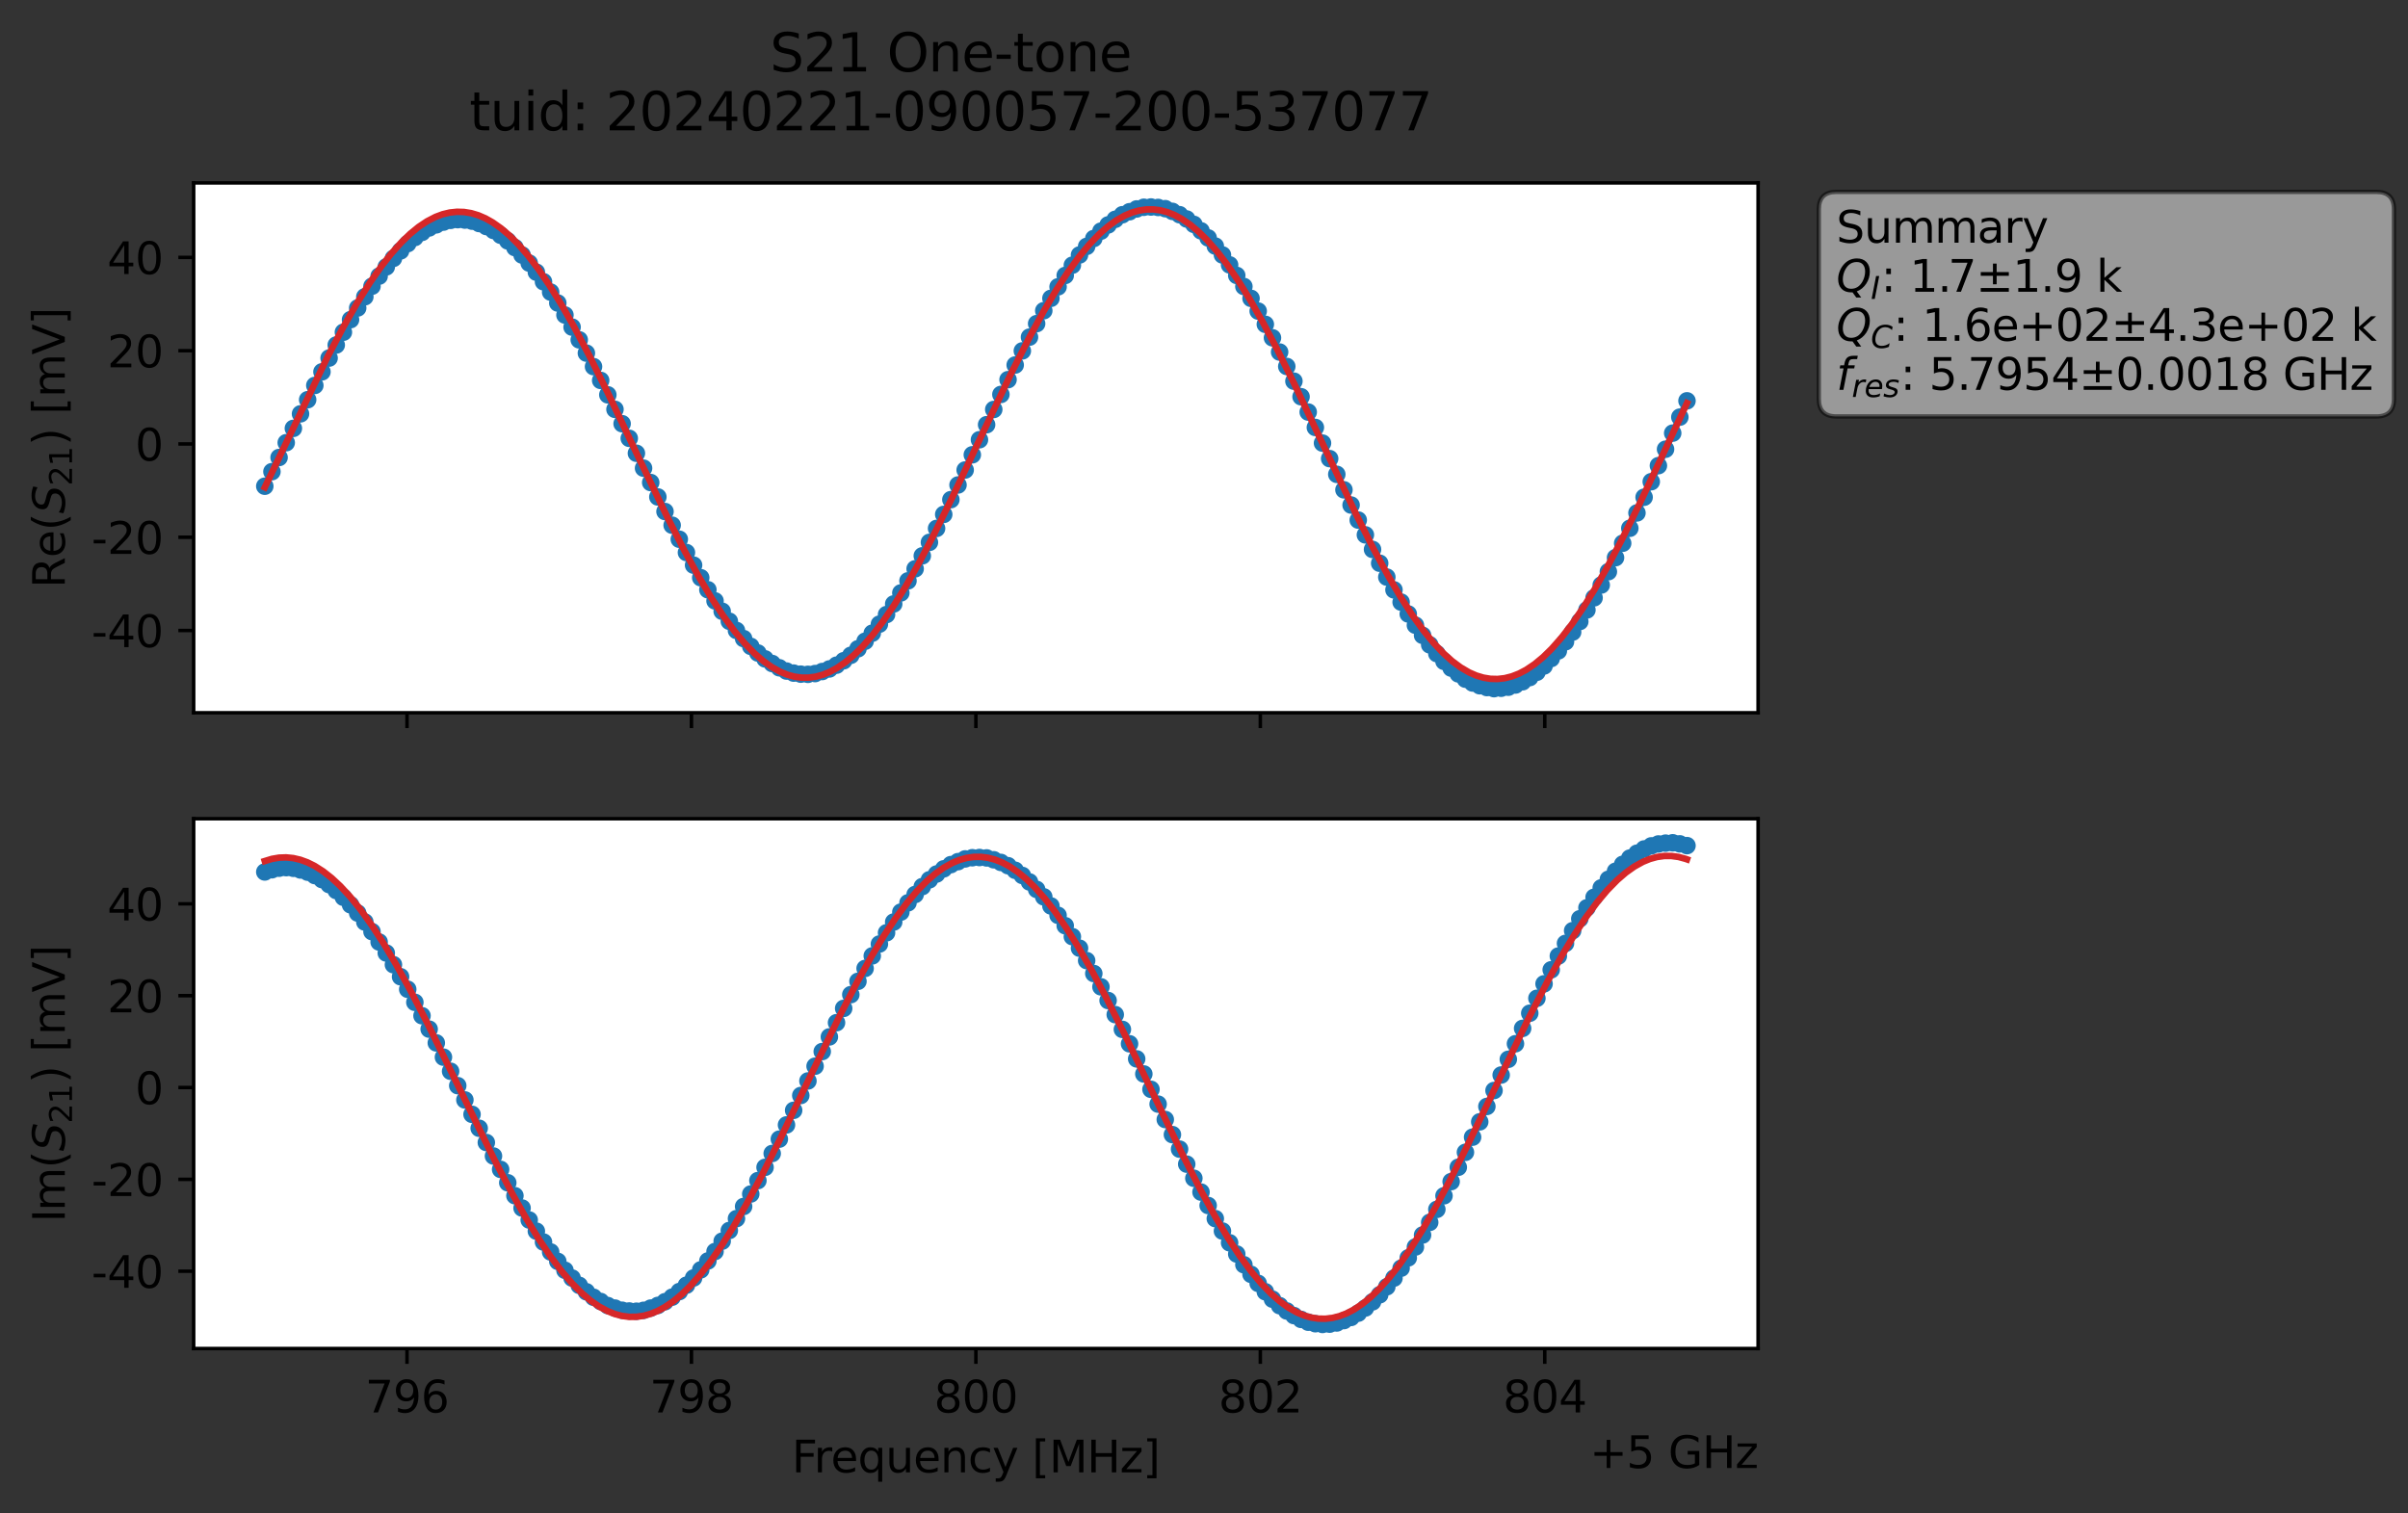 <?xml version="1.0" encoding="utf-8" standalone="no"?>
<!DOCTYPE svg PUBLIC "-//W3C//DTD SVG 1.1//EN"
  "http://www.w3.org/Graphics/SVG/1.1/DTD/svg11.dtd">
<svg xmlns:xlink="http://www.w3.org/1999/xlink" width="549.687pt" height="345.428pt" viewBox="0 0 549.687 345.428" xmlns="http://www.w3.org/2000/svg" version="1.1">
 <rect x="0" y="0" width="549.687" height="345.428" fill="#333333" stroke="none"/>
 <defs>
  <style type="text/css">*{stroke-linejoin: round; stroke-linecap: butt}</style>
 </defs>
 <g id="figure_1">
  <g id="patch_1">
   <path d="M 0 345.428 
L 549.687 345.428 
L 549.687 -0 
L 0 -0 
L 0 345.428 
z
" style="fill: none; opacity: 0"/>
  </g>
  <g id="axes_1">
   <g id="patch_2">
    <path d="M 44.211 162.72 
L 401.331 162.72 
L 401.331 41.76 
L 44.211 41.76 
z
" style="fill: #ffffff"/>
   </g>
   <g id="matplotlib.axis_1">
    <g id="xtick_1">
     <g id="line2d_1">
      <defs>
       <path id="m27985402b1" d="M 0 0 
L 0 3.5 
" style="stroke: #000000; stroke-width: 0.8"/>
      </defs>
      <g>
       <use xlink:href="#m27985402b1" x="92.909" y="162.72" style="stroke: #000000; stroke-width: 0.8"/>
      </g>
     </g>
    </g>
    <g id="xtick_2">
     <g id="line2d_2">
      <g>
       <use xlink:href="#m27985402b1" x="157.84" y="162.72" style="stroke: #000000; stroke-width: 0.8"/>
      </g>
     </g>
    </g>
    <g id="xtick_3">
     <g id="line2d_3">
      <g>
       <use xlink:href="#m27985402b1" x="222.771" y="162.72" style="stroke: #000000; stroke-width: 0.8"/>
      </g>
     </g>
    </g>
    <g id="xtick_4">
     <g id="line2d_4">
      <g>
       <use xlink:href="#m27985402b1" x="287.702" y="162.72" style="stroke: #000000; stroke-width: 0.8"/>
      </g>
     </g>
    </g>
    <g id="xtick_5">
     <g id="line2d_5">
      <g>
       <use xlink:href="#m27985402b1" x="352.633" y="162.72" style="stroke: #000000; stroke-width: 0.8"/>
      </g>
     </g>
    </g>
   </g>
   <g id="matplotlib.axis_2">
    <g id="ytick_1">
     <g id="line2d_6">
      <defs>
       <path id="m3a7809ba1b" d="M 0 0 
L -3.5 0 
" style="stroke: #000000; stroke-width: 0.8"/>
      </defs>
      <g>
       <use xlink:href="#m3a7809ba1b" x="44.211" y="143.945" style="stroke: #000000; stroke-width: 0.8"/>
      </g>
     </g>
     <g id="text_1">
      <!-- -40 -->
      <g transform="translate(20.878 147.744) scale(0.1 -0.1)">
       <defs>
        <path id="DejaVuSans-2d" d="M 313 2009 
L 1997 2009 
L 1997 1497 
L 313 1497 
L 313 2009 
z
" transform="scale(0.016)"/>
        <path id="DejaVuSans-34" d="M 2419 4116 
L 825 1625 
L 2419 1625 
L 2419 4116 
z
M 2253 4666 
L 3047 4666 
L 3047 1625 
L 3713 1625 
L 3713 1100 
L 3047 1100 
L 3047 0 
L 2419 0 
L 2419 1100 
L 313 1100 
L 313 1709 
L 2253 4666 
z
" transform="scale(0.016)"/>
        <path id="DejaVuSans-30" d="M 2034 4250 
Q 1547 4250 1301 3770 
Q 1056 3291 1056 2328 
Q 1056 1369 1301 889 
Q 1547 409 2034 409 
Q 2525 409 2770 889 
Q 3016 1369 3016 2328 
Q 3016 3291 2770 3770 
Q 2525 4250 2034 4250 
z
M 2034 4750 
Q 2819 4750 3233 4129 
Q 3647 3509 3647 2328 
Q 3647 1150 3233 529 
Q 2819 -91 2034 -91 
Q 1250 -91 836 529 
Q 422 1150 422 2328 
Q 422 3509 836 4129 
Q 1250 4750 2034 4750 
z
" transform="scale(0.016)"/>
       </defs>
       <use xlink:href="#DejaVuSans-2d"/>
       <use xlink:href="#DejaVuSans-34" x="36.084"/>
       <use xlink:href="#DejaVuSans-30" x="99.707"/>
      </g>
     </g>
    </g>
    <g id="ytick_2">
     <g id="line2d_7">
      <g>
       <use xlink:href="#m3a7809ba1b" x="44.211" y="122.65" style="stroke: #000000; stroke-width: 0.8"/>
      </g>
     </g>
     <g id="text_2">
      <!-- -20 -->
      <g transform="translate(20.878 126.45) scale(0.1 -0.1)">
       <defs>
        <path id="DejaVuSans-32" d="M 1228 531 
L 3431 531 
L 3431 0 
L 469 0 
L 469 531 
Q 828 903 1448 1529 
Q 2069 2156 2228 2338 
Q 2531 2678 2651 2914 
Q 2772 3150 2772 3378 
Q 2772 3750 2511 3984 
Q 2250 4219 1831 4219 
Q 1534 4219 1204 4116 
Q 875 4013 500 3803 
L 500 4441 
Q 881 4594 1212 4672 
Q 1544 4750 1819 4750 
Q 2544 4750 2975 4387 
Q 3406 4025 3406 3419 
Q 3406 3131 3298 2873 
Q 3191 2616 2906 2266 
Q 2828 2175 2409 1742 
Q 1991 1309 1228 531 
z
" transform="scale(0.016)"/>
       </defs>
       <use xlink:href="#DejaVuSans-2d"/>
       <use xlink:href="#DejaVuSans-32" x="36.084"/>
       <use xlink:href="#DejaVuSans-30" x="99.707"/>
      </g>
     </g>
    </g>
    <g id="ytick_3">
     <g id="line2d_8">
      <g>
       <use xlink:href="#m3a7809ba1b" x="44.211" y="101.356" style="stroke: #000000; stroke-width: 0.8"/>
      </g>
     </g>
     <g id="text_3">
      <!-- 0 -->
      <g transform="translate(30.848 105.155) scale(0.1 -0.1)">
       <use xlink:href="#DejaVuSans-30"/>
      </g>
     </g>
    </g>
    <g id="ytick_4">
     <g id="line2d_9">
      <g>
       <use xlink:href="#m3a7809ba1b" x="44.211" y="80.061" style="stroke: #000000; stroke-width: 0.8"/>
      </g>
     </g>
     <g id="text_4">
      <!-- 20 -->
      <g transform="translate(24.486 83.86) scale(0.1 -0.1)">
       <use xlink:href="#DejaVuSans-32"/>
       <use xlink:href="#DejaVuSans-30" x="63.623"/>
      </g>
     </g>
    </g>
    <g id="ytick_5">
     <g id="line2d_10">
      <g>
       <use xlink:href="#m3a7809ba1b" x="44.211" y="58.767" style="stroke: #000000; stroke-width: 0.8"/>
      </g>
     </g>
     <g id="text_5">
      <!-- 40 -->
      <g transform="translate(24.486 62.566) scale(0.1 -0.1)">
       <use xlink:href="#DejaVuSans-34"/>
       <use xlink:href="#DejaVuSans-30" x="63.623"/>
      </g>
     </g>
    </g>
    <g id="text_6">
     <!-- Re$(S_{21})$ [mV] -->
     <g transform="translate(14.798 134.24) rotate(-90) scale(0.1 -0.1)">
      <defs>
       <path id="DejaVuSans-52" d="M 2841 2188 
Q 3044 2119 3236 1894 
Q 3428 1669 3622 1275 
L 4263 0 
L 3584 0 
L 2988 1197 
Q 2756 1666 2539 1819 
Q 2322 1972 1947 1972 
L 1259 1972 
L 1259 0 
L 628 0 
L 628 4666 
L 2053 4666 
Q 2853 4666 3247 4331 
Q 3641 3997 3641 3322 
Q 3641 2881 3436 2590 
Q 3231 2300 2841 2188 
z
M 1259 4147 
L 1259 2491 
L 2053 2491 
Q 2509 2491 2742 2702 
Q 2975 2913 2975 3322 
Q 2975 3731 2742 3939 
Q 2509 4147 2053 4147 
L 1259 4147 
z
" transform="scale(0.016)"/>
       <path id="DejaVuSans-65" d="M 3597 1894 
L 3597 1613 
L 953 1613 
Q 991 1019 1311 708 
Q 1631 397 2203 397 
Q 2534 397 2845 478 
Q 3156 559 3463 722 
L 3463 178 
Q 3153 47 2828 -22 
Q 2503 -91 2169 -91 
Q 1331 -91 842 396 
Q 353 884 353 1716 
Q 353 2575 817 3079 
Q 1281 3584 2069 3584 
Q 2775 3584 3186 3129 
Q 3597 2675 3597 1894 
z
M 3022 2063 
Q 3016 2534 2758 2815 
Q 2500 3097 2075 3097 
Q 1594 3097 1305 2825 
Q 1016 2553 972 2059 
L 3022 2063 
z
" transform="scale(0.016)"/>
       <path id="DejaVuSans-28" d="M 1984 4856 
Q 1566 4138 1362 3434 
Q 1159 2731 1159 2009 
Q 1159 1288 1364 580 
Q 1569 -128 1984 -844 
L 1484 -844 
Q 1016 -109 783 600 
Q 550 1309 550 2009 
Q 550 2706 781 3412 
Q 1013 4119 1484 4856 
L 1984 4856 
z
" transform="scale(0.016)"/>
       <path id="DejaVuSans-Oblique-53" d="M 3859 4513 
L 3738 3897 
Q 3422 4066 3111 4152 
Q 2800 4238 2509 4238 
Q 1944 4238 1609 3991 
Q 1275 3744 1275 3334 
Q 1275 3109 1398 2989 
Q 1522 2869 2034 2731 
L 2413 2638 
Q 3053 2472 3303 2217 
Q 3553 1963 3553 1503 
Q 3553 797 2998 353 
Q 2444 -91 1538 -91 
Q 1166 -91 791 -17 
Q 416 56 38 206 
L 166 856 
Q 513 641 861 531 
Q 1209 422 1556 422 
Q 2147 422 2503 684 
Q 2859 947 2859 1369 
Q 2859 1650 2717 1795 
Q 2575 1941 2106 2059 
L 1728 2156 
Q 1081 2325 845 2545 
Q 609 2766 609 3163 
Q 609 3859 1145 4304 
Q 1681 4750 2541 4750 
Q 2875 4750 3203 4690 
Q 3531 4631 3859 4513 
z
" transform="scale(0.016)"/>
       <path id="DejaVuSans-31" d="M 794 531 
L 1825 531 
L 1825 4091 
L 703 3866 
L 703 4441 
L 1819 4666 
L 2450 4666 
L 2450 531 
L 3481 531 
L 3481 0 
L 794 0 
L 794 531 
z
" transform="scale(0.016)"/>
       <path id="DejaVuSans-29" d="M 513 4856 
L 1013 4856 
Q 1481 4119 1714 3412 
Q 1947 2706 1947 2009 
Q 1947 1309 1714 600 
Q 1481 -109 1013 -844 
L 513 -844 
Q 928 -128 1133 580 
Q 1338 1288 1338 2009 
Q 1338 2731 1133 3434 
Q 928 4138 513 4856 
z
" transform="scale(0.016)"/>
       <path id="DejaVuSans-20" transform="scale(0.016)"/>
       <path id="DejaVuSans-5b" d="M 550 4863 
L 1875 4863 
L 1875 4416 
L 1125 4416 
L 1125 -397 
L 1875 -397 
L 1875 -844 
L 550 -844 
L 550 4863 
z
" transform="scale(0.016)"/>
       <path id="DejaVuSans-6d" d="M 3328 2828 
Q 3544 3216 3844 3400 
Q 4144 3584 4550 3584 
Q 5097 3584 5394 3201 
Q 5691 2819 5691 2113 
L 5691 0 
L 5113 0 
L 5113 2094 
Q 5113 2597 4934 2840 
Q 4756 3084 4391 3084 
Q 3944 3084 3684 2787 
Q 3425 2491 3425 1978 
L 3425 0 
L 2847 0 
L 2847 2094 
Q 2847 2600 2669 2842 
Q 2491 3084 2119 3084 
Q 1678 3084 1418 2786 
Q 1159 2488 1159 1978 
L 1159 0 
L 581 0 
L 581 3500 
L 1159 3500 
L 1159 2956 
Q 1356 3278 1631 3431 
Q 1906 3584 2284 3584 
Q 2666 3584 2933 3390 
Q 3200 3197 3328 2828 
z
" transform="scale(0.016)"/>
       <path id="DejaVuSans-56" d="M 1831 0 
L 50 4666 
L 709 4666 
L 2188 738 
L 3669 4666 
L 4325 4666 
L 2547 0 
L 1831 0 
z
" transform="scale(0.016)"/>
       <path id="DejaVuSans-5d" d="M 1947 4863 
L 1947 -844 
L 622 -844 
L 622 -397 
L 1369 -397 
L 1369 4416 
L 622 4416 
L 622 4863 
L 1947 4863 
z
" transform="scale(0.016)"/>
      </defs>
      <use xlink:href="#DejaVuSans-52" transform="translate(0 0.016)"/>
      <use xlink:href="#DejaVuSans-65" transform="translate(69.482 0.016)"/>
      <use xlink:href="#DejaVuSans-28" transform="translate(131.006 0.016)"/>
      <use xlink:href="#DejaVuSans-Oblique-53" transform="translate(170.02 0.016)"/>
      <use xlink:href="#DejaVuSans-32" transform="translate(233.496 -16.391) scale(0.7)"/>
      <use xlink:href="#DejaVuSans-31" transform="translate(278.032 -16.391) scale(0.7)"/>
      <use xlink:href="#DejaVuSans-29" transform="translate(325.303 0.016)"/>
      <use xlink:href="#DejaVuSans-20" transform="translate(364.316 0.016)"/>
      <use xlink:href="#DejaVuSans-5b" transform="translate(396.104 0.016)"/>
      <use xlink:href="#DejaVuSans-6d" transform="translate(435.117 0.016)"/>
      <use xlink:href="#DejaVuSans-56" transform="translate(532.529 0.016)"/>
      <use xlink:href="#DejaVuSans-5d" transform="translate(600.938 0.016)"/>
     </g>
    </g>
   </g>
   <g id="line2d_11">
    <path d="M 60.444 111.005 
L 71.864 87.999 
L 76.758 78.766 
L 80.021 72.978 
L 83.284 67.754 
L 86.547 63.042 
L 89.809 58.99 
L 93.072 55.622 
L 94.704 54.226 
L 96.335 53.058 
L 97.967 52.039 
L 101.229 50.708 
L 102.861 50.311 
L 104.492 50.146 
L 106.124 50.243 
L 107.755 50.491 
L 109.387 51.034 
L 111.018 51.717 
L 112.649 52.611 
L 114.281 53.712 
L 115.912 55.005 
L 117.544 56.527 
L 120.807 60.068 
L 124.069 64.324 
L 127.332 69.183 
L 132.227 77.588 
L 137.121 86.852 
L 145.278 103.481 
L 150.172 113.454 
L 153.435 119.91 
L 156.698 126.145 
L 161.592 134.636 
L 164.855 139.555 
L 168.118 143.938 
L 171.381 147.57 
L 173.012 149.087 
L 174.644 150.427 
L 177.907 152.459 
L 179.538 153.205 
L 181.169 153.672 
L 182.801 153.913 
L 184.432 153.953 
L 186.064 153.778 
L 187.695 153.313 
L 189.327 152.721 
L 190.958 151.863 
L 192.589 150.85 
L 194.221 149.608 
L 195.852 148.115 
L 199.115 144.558 
L 202.378 140.305 
L 205.641 135.363 
L 210.535 126.9 
L 215.43 117.443 
L 225.218 96.961 
L 230.112 86.678 
L 233.375 80.108 
L 236.638 73.888 
L 239.901 68.112 
L 243.164 62.887 
L 246.427 58.21 
L 249.69 54.445 
L 251.321 52.772 
L 254.584 50.073 
L 256.215 49.022 
L 259.478 47.7 
L 261.11 47.319 
L 262.741 47.258 
L 264.372 47.36 
L 266.004 47.637 
L 267.635 48.259 
L 269.267 49.015 
L 270.898 50.002 
L 272.53 51.228 
L 275.792 54.319 
L 279.055 58.209 
L 282.318 62.884 
L 285.581 68.121 
L 288.844 74.048 
L 292.107 80.377 
L 295.37 87.024 
L 310.052 118.737 
L 313.315 125.435 
L 318.21 134.668 
L 321.472 140.172 
L 323.104 142.739 
L 326.367 147.213 
L 327.998 149.227 
L 329.63 150.991 
L 331.261 152.528 
L 334.524 155.059 
L 336.155 155.93 
L 337.787 156.558 
L 339.418 156.972 
L 341.05 157.222 
L 342.681 157.128 
L 344.312 156.891 
L 345.944 156.386 
L 347.575 155.648 
L 349.207 154.687 
L 350.838 153.475 
L 352.47 152.044 
L 355.732 148.599 
L 358.995 144.311 
L 360.627 141.898 
L 363.89 136.484 
L 367.152 130.514 
L 370.415 124.025 
L 375.31 113.519 
L 378.572 106.31 
L 385.098 91.513 
L 385.098 91.513 
" clip-path="url(#p4c0c8a65ea)" style="fill: none; stroke: #1f77b4; stroke-width: 1.5; stroke-linecap: square"/>
    <defs>
     <path id="m827c5d530d" d="M 0 1.5 
C 0.398 1.5 0.779 1.342 1.061 1.061 
C 1.342 0.779 1.5 0.398 1.5 0 
C 1.5 -0.398 1.342 -0.779 1.061 -1.061 
C 0.779 -1.342 0.398 -1.5 0 -1.5 
C -0.398 -1.5 -0.779 -1.342 -1.061 -1.061 
C -1.342 -0.779 -1.5 -0.398 -1.5 0 
C -1.5 0.398 -1.342 0.779 -1.061 1.061 
C -0.779 1.342 -0.398 1.5 0 1.5 
z
" style="stroke: #1f77b4"/>
    </defs>
    <g clip-path="url(#p4c0c8a65ea)">
     <use xlink:href="#m827c5d530d" x="60.444" y="111.005" style="fill: #1f77b4; stroke: #1f77b4"/>
     <use xlink:href="#m827c5d530d" x="62.075" y="107.683" style="fill: #1f77b4; stroke: #1f77b4"/>
     <use xlink:href="#m827c5d530d" x="63.707" y="104.45" style="fill: #1f77b4; stroke: #1f77b4"/>
     <use xlink:href="#m827c5d530d" x="65.338" y="101.07" style="fill: #1f77b4; stroke: #1f77b4"/>
     <use xlink:href="#m827c5d530d" x="66.969" y="97.8" style="fill: #1f77b4; stroke: #1f77b4"/>
     <use xlink:href="#m827c5d530d" x="68.601" y="94.48" style="fill: #1f77b4; stroke: #1f77b4"/>
     <use xlink:href="#m827c5d530d" x="70.232" y="91.256" style="fill: #1f77b4; stroke: #1f77b4"/>
     <use xlink:href="#m827c5d530d" x="71.864" y="87.999" style="fill: #1f77b4; stroke: #1f77b4"/>
     <use xlink:href="#m827c5d530d" x="73.495" y="84.893" style="fill: #1f77b4; stroke: #1f77b4"/>
     <use xlink:href="#m827c5d530d" x="75.127" y="81.75" style="fill: #1f77b4; stroke: #1f77b4"/>
     <use xlink:href="#m827c5d530d" x="76.758" y="78.766" style="fill: #1f77b4; stroke: #1f77b4"/>
     <use xlink:href="#m827c5d530d" x="78.389" y="75.844" style="fill: #1f77b4; stroke: #1f77b4"/>
     <use xlink:href="#m827c5d530d" x="80.021" y="72.978" style="fill: #1f77b4; stroke: #1f77b4"/>
     <use xlink:href="#m827c5d530d" x="81.652" y="70.311" style="fill: #1f77b4; stroke: #1f77b4"/>
     <use xlink:href="#m827c5d530d" x="83.284" y="67.754" style="fill: #1f77b4; stroke: #1f77b4"/>
     <use xlink:href="#m827c5d530d" x="84.915" y="65.347" style="fill: #1f77b4; stroke: #1f77b4"/>
     <use xlink:href="#m827c5d530d" x="86.547" y="63.042" style="fill: #1f77b4; stroke: #1f77b4"/>
     <use xlink:href="#m827c5d530d" x="88.178" y="60.932" style="fill: #1f77b4; stroke: #1f77b4"/>
     <use xlink:href="#m827c5d530d" x="89.809" y="58.99" style="fill: #1f77b4; stroke: #1f77b4"/>
     <use xlink:href="#m827c5d530d" x="91.441" y="57.275" style="fill: #1f77b4; stroke: #1f77b4"/>
     <use xlink:href="#m827c5d530d" x="93.072" y="55.622" style="fill: #1f77b4; stroke: #1f77b4"/>
     <use xlink:href="#m827c5d530d" x="94.704" y="54.226" style="fill: #1f77b4; stroke: #1f77b4"/>
     <use xlink:href="#m827c5d530d" x="96.335" y="53.058" style="fill: #1f77b4; stroke: #1f77b4"/>
     <use xlink:href="#m827c5d530d" x="97.967" y="52.039" style="fill: #1f77b4; stroke: #1f77b4"/>
     <use xlink:href="#m827c5d530d" x="99.598" y="51.328" style="fill: #1f77b4; stroke: #1f77b4"/>
     <use xlink:href="#m827c5d530d" x="101.229" y="50.708" style="fill: #1f77b4; stroke: #1f77b4"/>
     <use xlink:href="#m827c5d530d" x="102.861" y="50.311" style="fill: #1f77b4; stroke: #1f77b4"/>
     <use xlink:href="#m827c5d530d" x="104.492" y="50.146" style="fill: #1f77b4; stroke: #1f77b4"/>
     <use xlink:href="#m827c5d530d" x="106.124" y="50.243" style="fill: #1f77b4; stroke: #1f77b4"/>
     <use xlink:href="#m827c5d530d" x="107.755" y="50.491" style="fill: #1f77b4; stroke: #1f77b4"/>
     <use xlink:href="#m827c5d530d" x="109.387" y="51.034" style="fill: #1f77b4; stroke: #1f77b4"/>
     <use xlink:href="#m827c5d530d" x="111.018" y="51.717" style="fill: #1f77b4; stroke: #1f77b4"/>
     <use xlink:href="#m827c5d530d" x="112.649" y="52.611" style="fill: #1f77b4; stroke: #1f77b4"/>
     <use xlink:href="#m827c5d530d" x="114.281" y="53.712" style="fill: #1f77b4; stroke: #1f77b4"/>
     <use xlink:href="#m827c5d530d" x="115.912" y="55.005" style="fill: #1f77b4; stroke: #1f77b4"/>
     <use xlink:href="#m827c5d530d" x="117.544" y="56.527" style="fill: #1f77b4; stroke: #1f77b4"/>
     <use xlink:href="#m827c5d530d" x="119.175" y="58.223" style="fill: #1f77b4; stroke: #1f77b4"/>
     <use xlink:href="#m827c5d530d" x="120.807" y="60.068" style="fill: #1f77b4; stroke: #1f77b4"/>
     <use xlink:href="#m827c5d530d" x="122.438" y="62.138" style="fill: #1f77b4; stroke: #1f77b4"/>
     <use xlink:href="#m827c5d530d" x="124.069" y="64.324" style="fill: #1f77b4; stroke: #1f77b4"/>
     <use xlink:href="#m827c5d530d" x="125.701" y="66.691" style="fill: #1f77b4; stroke: #1f77b4"/>
     <use xlink:href="#m827c5d530d" x="127.332" y="69.183" style="fill: #1f77b4; stroke: #1f77b4"/>
     <use xlink:href="#m827c5d530d" x="128.964" y="71.922" style="fill: #1f77b4; stroke: #1f77b4"/>
     <use xlink:href="#m827c5d530d" x="130.595" y="74.681" style="fill: #1f77b4; stroke: #1f77b4"/>
     <use xlink:href="#m827c5d530d" x="132.227" y="77.588" style="fill: #1f77b4; stroke: #1f77b4"/>
     <use xlink:href="#m827c5d530d" x="133.858" y="80.617" style="fill: #1f77b4; stroke: #1f77b4"/>
     <use xlink:href="#m827c5d530d" x="135.489" y="83.701" style="fill: #1f77b4; stroke: #1f77b4"/>
     <use xlink:href="#m827c5d530d" x="137.121" y="86.852" style="fill: #1f77b4; stroke: #1f77b4"/>
     <use xlink:href="#m827c5d530d" x="138.752" y="90.142" style="fill: #1f77b4; stroke: #1f77b4"/>
     <use xlink:href="#m827c5d530d" x="140.384" y="93.458" style="fill: #1f77b4; stroke: #1f77b4"/>
     <use xlink:href="#m827c5d530d" x="142.015" y="96.734" style="fill: #1f77b4; stroke: #1f77b4"/>
     <use xlink:href="#m827c5d530d" x="143.647" y="100.075" style="fill: #1f77b4; stroke: #1f77b4"/>
     <use xlink:href="#m827c5d530d" x="145.278" y="103.481" style="fill: #1f77b4; stroke: #1f77b4"/>
     <use xlink:href="#m827c5d530d" x="146.909" y="106.888" style="fill: #1f77b4; stroke: #1f77b4"/>
     <use xlink:href="#m827c5d530d" x="148.541" y="110.167" style="fill: #1f77b4; stroke: #1f77b4"/>
     <use xlink:href="#m827c5d530d" x="150.172" y="113.454" style="fill: #1f77b4; stroke: #1f77b4"/>
     <use xlink:href="#m827c5d530d" x="151.804" y="116.784" style="fill: #1f77b4; stroke: #1f77b4"/>
     <use xlink:href="#m827c5d530d" x="153.435" y="119.91" style="fill: #1f77b4; stroke: #1f77b4"/>
     <use xlink:href="#m827c5d530d" x="155.067" y="123.109" style="fill: #1f77b4; stroke: #1f77b4"/>
     <use xlink:href="#m827c5d530d" x="156.698" y="126.145" style="fill: #1f77b4; stroke: #1f77b4"/>
     <use xlink:href="#m827c5d530d" x="158.329" y="129.028" style="fill: #1f77b4; stroke: #1f77b4"/>
     <use xlink:href="#m827c5d530d" x="159.961" y="131.895" style="fill: #1f77b4; stroke: #1f77b4"/>
     <use xlink:href="#m827c5d530d" x="161.592" y="134.636" style="fill: #1f77b4; stroke: #1f77b4"/>
     <use xlink:href="#m827c5d530d" x="163.224" y="137.189" style="fill: #1f77b4; stroke: #1f77b4"/>
     <use xlink:href="#m827c5d530d" x="164.855" y="139.555" style="fill: #1f77b4; stroke: #1f77b4"/>
     <use xlink:href="#m827c5d530d" x="166.487" y="141.835" style="fill: #1f77b4; stroke: #1f77b4"/>
     <use xlink:href="#m827c5d530d" x="168.118" y="143.938" style="fill: #1f77b4; stroke: #1f77b4"/>
     <use xlink:href="#m827c5d530d" x="169.749" y="145.796" style="fill: #1f77b4; stroke: #1f77b4"/>
     <use xlink:href="#m827c5d530d" x="171.381" y="147.57" style="fill: #1f77b4; stroke: #1f77b4"/>
     <use xlink:href="#m827c5d530d" x="173.012" y="149.087" style="fill: #1f77b4; stroke: #1f77b4"/>
     <use xlink:href="#m827c5d530d" x="174.644" y="150.427" style="fill: #1f77b4; stroke: #1f77b4"/>
     <use xlink:href="#m827c5d530d" x="176.275" y="151.483" style="fill: #1f77b4; stroke: #1f77b4"/>
     <use xlink:href="#m827c5d530d" x="177.907" y="152.459" style="fill: #1f77b4; stroke: #1f77b4"/>
     <use xlink:href="#m827c5d530d" x="179.538" y="153.205" style="fill: #1f77b4; stroke: #1f77b4"/>
     <use xlink:href="#m827c5d530d" x="181.169" y="153.672" style="fill: #1f77b4; stroke: #1f77b4"/>
     <use xlink:href="#m827c5d530d" x="182.801" y="153.913" style="fill: #1f77b4; stroke: #1f77b4"/>
     <use xlink:href="#m827c5d530d" x="184.432" y="153.953" style="fill: #1f77b4; stroke: #1f77b4"/>
     <use xlink:href="#m827c5d530d" x="186.064" y="153.778" style="fill: #1f77b4; stroke: #1f77b4"/>
     <use xlink:href="#m827c5d530d" x="187.695" y="153.313" style="fill: #1f77b4; stroke: #1f77b4"/>
     <use xlink:href="#m827c5d530d" x="189.327" y="152.721" style="fill: #1f77b4; stroke: #1f77b4"/>
     <use xlink:href="#m827c5d530d" x="190.958" y="151.863" style="fill: #1f77b4; stroke: #1f77b4"/>
     <use xlink:href="#m827c5d530d" x="192.589" y="150.85" style="fill: #1f77b4; stroke: #1f77b4"/>
     <use xlink:href="#m827c5d530d" x="194.221" y="149.608" style="fill: #1f77b4; stroke: #1f77b4"/>
     <use xlink:href="#m827c5d530d" x="195.852" y="148.115" style="fill: #1f77b4; stroke: #1f77b4"/>
     <use xlink:href="#m827c5d530d" x="197.484" y="146.396" style="fill: #1f77b4; stroke: #1f77b4"/>
     <use xlink:href="#m827c5d530d" x="199.115" y="144.558" style="fill: #1f77b4; stroke: #1f77b4"/>
     <use xlink:href="#m827c5d530d" x="200.747" y="142.499" style="fill: #1f77b4; stroke: #1f77b4"/>
     <use xlink:href="#m827c5d530d" x="202.378" y="140.305" style="fill: #1f77b4; stroke: #1f77b4"/>
     <use xlink:href="#m827c5d530d" x="204.009" y="137.887" style="fill: #1f77b4; stroke: #1f77b4"/>
     <use xlink:href="#m827c5d530d" x="205.641" y="135.363" style="fill: #1f77b4; stroke: #1f77b4"/>
     <use xlink:href="#m827c5d530d" x="207.272" y="132.611" style="fill: #1f77b4; stroke: #1f77b4"/>
     <use xlink:href="#m827c5d530d" x="208.904" y="129.861" style="fill: #1f77b4; stroke: #1f77b4"/>
     <use xlink:href="#m827c5d530d" x="210.535" y="126.9" style="fill: #1f77b4; stroke: #1f77b4"/>
     <use xlink:href="#m827c5d530d" x="212.167" y="123.823" style="fill: #1f77b4; stroke: #1f77b4"/>
     <use xlink:href="#m827c5d530d" x="213.798" y="120.642" style="fill: #1f77b4; stroke: #1f77b4"/>
     <use xlink:href="#m827c5d530d" x="215.43" y="117.443" style="fill: #1f77b4; stroke: #1f77b4"/>
     <use xlink:href="#m827c5d530d" x="217.061" y="114.068" style="fill: #1f77b4; stroke: #1f77b4"/>
     <use xlink:href="#m827c5d530d" x="218.692" y="110.723" style="fill: #1f77b4; stroke: #1f77b4"/>
     <use xlink:href="#m827c5d530d" x="220.324" y="107.303" style="fill: #1f77b4; stroke: #1f77b4"/>
     <use xlink:href="#m827c5d530d" x="221.955" y="103.832" style="fill: #1f77b4; stroke: #1f77b4"/>
     <use xlink:href="#m827c5d530d" x="223.587" y="100.394" style="fill: #1f77b4; stroke: #1f77b4"/>
     <use xlink:href="#m827c5d530d" x="225.218" y="96.961" style="fill: #1f77b4; stroke: #1f77b4"/>
     <use xlink:href="#m827c5d530d" x="226.85" y="93.484" style="fill: #1f77b4; stroke: #1f77b4"/>
     <use xlink:href="#m827c5d530d" x="228.481" y="90.054" style="fill: #1f77b4; stroke: #1f77b4"/>
     <use xlink:href="#m827c5d530d" x="230.112" y="86.678" style="fill: #1f77b4; stroke: #1f77b4"/>
     <use xlink:href="#m827c5d530d" x="231.744" y="83.333" style="fill: #1f77b4; stroke: #1f77b4"/>
     <use xlink:href="#m827c5d530d" x="233.375" y="80.108" style="fill: #1f77b4; stroke: #1f77b4"/>
     <use xlink:href="#m827c5d530d" x="235.007" y="76.968" style="fill: #1f77b4; stroke: #1f77b4"/>
     <use xlink:href="#m827c5d530d" x="236.638" y="73.888" style="fill: #1f77b4; stroke: #1f77b4"/>
     <use xlink:href="#m827c5d530d" x="238.27" y="70.932" style="fill: #1f77b4; stroke: #1f77b4"/>
     <use xlink:href="#m827c5d530d" x="239.901" y="68.112" style="fill: #1f77b4; stroke: #1f77b4"/>
     <use xlink:href="#m827c5d530d" x="241.532" y="65.481" style="fill: #1f77b4; stroke: #1f77b4"/>
     <use xlink:href="#m827c5d530d" x="243.164" y="62.887" style="fill: #1f77b4; stroke: #1f77b4"/>
     <use xlink:href="#m827c5d530d" x="244.795" y="60.544" style="fill: #1f77b4; stroke: #1f77b4"/>
     <use xlink:href="#m827c5d530d" x="246.427" y="58.21" style="fill: #1f77b4; stroke: #1f77b4"/>
     <use xlink:href="#m827c5d530d" x="248.058" y="56.253" style="fill: #1f77b4; stroke: #1f77b4"/>
     <use xlink:href="#m827c5d530d" x="249.69" y="54.445" style="fill: #1f77b4; stroke: #1f77b4"/>
     <use xlink:href="#m827c5d530d" x="251.321" y="52.772" style="fill: #1f77b4; stroke: #1f77b4"/>
     <use xlink:href="#m827c5d530d" x="252.952" y="51.351" style="fill: #1f77b4; stroke: #1f77b4"/>
     <use xlink:href="#m827c5d530d" x="254.584" y="50.073" style="fill: #1f77b4; stroke: #1f77b4"/>
     <use xlink:href="#m827c5d530d" x="256.215" y="49.022" style="fill: #1f77b4; stroke: #1f77b4"/>
     <use xlink:href="#m827c5d530d" x="257.847" y="48.338" style="fill: #1f77b4; stroke: #1f77b4"/>
     <use xlink:href="#m827c5d530d" x="259.478" y="47.7" style="fill: #1f77b4; stroke: #1f77b4"/>
     <use xlink:href="#m827c5d530d" x="261.11" y="47.319" style="fill: #1f77b4; stroke: #1f77b4"/>
     <use xlink:href="#m827c5d530d" x="262.741" y="47.258" style="fill: #1f77b4; stroke: #1f77b4"/>
     <use xlink:href="#m827c5d530d" x="264.372" y="47.36" style="fill: #1f77b4; stroke: #1f77b4"/>
     <use xlink:href="#m827c5d530d" x="266.004" y="47.637" style="fill: #1f77b4; stroke: #1f77b4"/>
     <use xlink:href="#m827c5d530d" x="267.635" y="48.259" style="fill: #1f77b4; stroke: #1f77b4"/>
     <use xlink:href="#m827c5d530d" x="269.267" y="49.015" style="fill: #1f77b4; stroke: #1f77b4"/>
     <use xlink:href="#m827c5d530d" x="270.898" y="50.002" style="fill: #1f77b4; stroke: #1f77b4"/>
     <use xlink:href="#m827c5d530d" x="272.53" y="51.228" style="fill: #1f77b4; stroke: #1f77b4"/>
     <use xlink:href="#m827c5d530d" x="274.161" y="52.701" style="fill: #1f77b4; stroke: #1f77b4"/>
     <use xlink:href="#m827c5d530d" x="275.792" y="54.319" style="fill: #1f77b4; stroke: #1f77b4"/>
     <use xlink:href="#m827c5d530d" x="277.424" y="56.182" style="fill: #1f77b4; stroke: #1f77b4"/>
     <use xlink:href="#m827c5d530d" x="279.055" y="58.209" style="fill: #1f77b4; stroke: #1f77b4"/>
     <use xlink:href="#m827c5d530d" x="280.687" y="60.474" style="fill: #1f77b4; stroke: #1f77b4"/>
     <use xlink:href="#m827c5d530d" x="282.318" y="62.884" style="fill: #1f77b4; stroke: #1f77b4"/>
     <use xlink:href="#m827c5d530d" x="283.95" y="65.409" style="fill: #1f77b4; stroke: #1f77b4"/>
     <use xlink:href="#m827c5d530d" x="285.581" y="68.121" style="fill: #1f77b4; stroke: #1f77b4"/>
     <use xlink:href="#m827c5d530d" x="287.212" y="71.024" style="fill: #1f77b4; stroke: #1f77b4"/>
     <use xlink:href="#m827c5d530d" x="288.844" y="74.048" style="fill: #1f77b4; stroke: #1f77b4"/>
     <use xlink:href="#m827c5d530d" x="290.475" y="77.123" style="fill: #1f77b4; stroke: #1f77b4"/>
     <use xlink:href="#m827c5d530d" x="292.107" y="80.377" style="fill: #1f77b4; stroke: #1f77b4"/>
     <use xlink:href="#m827c5d530d" x="293.738" y="83.663" style="fill: #1f77b4; stroke: #1f77b4"/>
     <use xlink:href="#m827c5d530d" x="295.37" y="87.024" style="fill: #1f77b4; stroke: #1f77b4"/>
     <use xlink:href="#m827c5d530d" x="297.001" y="90.573" style="fill: #1f77b4; stroke: #1f77b4"/>
     <use xlink:href="#m827c5d530d" x="298.632" y="94.077" style="fill: #1f77b4; stroke: #1f77b4"/>
     <use xlink:href="#m827c5d530d" x="300.264" y="97.591" style="fill: #1f77b4; stroke: #1f77b4"/>
     <use xlink:href="#m827c5d530d" x="301.895" y="101.164" style="fill: #1f77b4; stroke: #1f77b4"/>
     <use xlink:href="#m827c5d530d" x="303.527" y="104.707" style="fill: #1f77b4; stroke: #1f77b4"/>
     <use xlink:href="#m827c5d530d" x="305.158" y="108.294" style="fill: #1f77b4; stroke: #1f77b4"/>
     <use xlink:href="#m827c5d530d" x="306.79" y="111.83" style="fill: #1f77b4; stroke: #1f77b4"/>
     <use xlink:href="#m827c5d530d" x="308.421" y="115.305" style="fill: #1f77b4; stroke: #1f77b4"/>
     <use xlink:href="#m827c5d530d" x="310.052" y="118.737" style="fill: #1f77b4; stroke: #1f77b4"/>
     <use xlink:href="#m827c5d530d" x="311.684" y="122.111" style="fill: #1f77b4; stroke: #1f77b4"/>
     <use xlink:href="#m827c5d530d" x="313.315" y="125.435" style="fill: #1f77b4; stroke: #1f77b4"/>
     <use xlink:href="#m827c5d530d" x="314.947" y="128.59" style="fill: #1f77b4; stroke: #1f77b4"/>
     <use xlink:href="#m827c5d530d" x="316.578" y="131.753" style="fill: #1f77b4; stroke: #1f77b4"/>
     <use xlink:href="#m827c5d530d" x="318.21" y="134.668" style="fill: #1f77b4; stroke: #1f77b4"/>
     <use xlink:href="#m827c5d530d" x="319.841" y="137.47" style="fill: #1f77b4; stroke: #1f77b4"/>
     <use xlink:href="#m827c5d530d" x="321.472" y="140.172" style="fill: #1f77b4; stroke: #1f77b4"/>
     <use xlink:href="#m827c5d530d" x="323.104" y="142.739" style="fill: #1f77b4; stroke: #1f77b4"/>
     <use xlink:href="#m827c5d530d" x="324.735" y="145.048" style="fill: #1f77b4; stroke: #1f77b4"/>
     <use xlink:href="#m827c5d530d" x="326.367" y="147.213" style="fill: #1f77b4; stroke: #1f77b4"/>
     <use xlink:href="#m827c5d530d" x="327.998" y="149.227" style="fill: #1f77b4; stroke: #1f77b4"/>
     <use xlink:href="#m827c5d530d" x="329.63" y="150.991" style="fill: #1f77b4; stroke: #1f77b4"/>
     <use xlink:href="#m827c5d530d" x="331.261" y="152.528" style="fill: #1f77b4; stroke: #1f77b4"/>
     <use xlink:href="#m827c5d530d" x="332.892" y="153.848" style="fill: #1f77b4; stroke: #1f77b4"/>
     <use xlink:href="#m827c5d530d" x="334.524" y="155.059" style="fill: #1f77b4; stroke: #1f77b4"/>
     <use xlink:href="#m827c5d530d" x="336.155" y="155.93" style="fill: #1f77b4; stroke: #1f77b4"/>
     <use xlink:href="#m827c5d530d" x="337.787" y="156.558" style="fill: #1f77b4; stroke: #1f77b4"/>
     <use xlink:href="#m827c5d530d" x="339.418" y="156.972" style="fill: #1f77b4; stroke: #1f77b4"/>
     <use xlink:href="#m827c5d530d" x="341.05" y="157.222" style="fill: #1f77b4; stroke: #1f77b4"/>
     <use xlink:href="#m827c5d530d" x="342.681" y="157.128" style="fill: #1f77b4; stroke: #1f77b4"/>
     <use xlink:href="#m827c5d530d" x="344.312" y="156.891" style="fill: #1f77b4; stroke: #1f77b4"/>
     <use xlink:href="#m827c5d530d" x="345.944" y="156.386" style="fill: #1f77b4; stroke: #1f77b4"/>
     <use xlink:href="#m827c5d530d" x="347.575" y="155.648" style="fill: #1f77b4; stroke: #1f77b4"/>
     <use xlink:href="#m827c5d530d" x="349.207" y="154.687" style="fill: #1f77b4; stroke: #1f77b4"/>
     <use xlink:href="#m827c5d530d" x="350.838" y="153.475" style="fill: #1f77b4; stroke: #1f77b4"/>
     <use xlink:href="#m827c5d530d" x="352.47" y="152.044" style="fill: #1f77b4; stroke: #1f77b4"/>
     <use xlink:href="#m827c5d530d" x="354.101" y="150.348" style="fill: #1f77b4; stroke: #1f77b4"/>
     <use xlink:href="#m827c5d530d" x="355.732" y="148.599" style="fill: #1f77b4; stroke: #1f77b4"/>
     <use xlink:href="#m827c5d530d" x="357.364" y="146.515" style="fill: #1f77b4; stroke: #1f77b4"/>
     <use xlink:href="#m827c5d530d" x="358.995" y="144.311" style="fill: #1f77b4; stroke: #1f77b4"/>
     <use xlink:href="#m827c5d530d" x="360.627" y="141.898" style="fill: #1f77b4; stroke: #1f77b4"/>
     <use xlink:href="#m827c5d530d" x="362.258" y="139.255" style="fill: #1f77b4; stroke: #1f77b4"/>
     <use xlink:href="#m827c5d530d" x="363.89" y="136.484" style="fill: #1f77b4; stroke: #1f77b4"/>
     <use xlink:href="#m827c5d530d" x="365.521" y="133.564" style="fill: #1f77b4; stroke: #1f77b4"/>
     <use xlink:href="#m827c5d530d" x="367.152" y="130.514" style="fill: #1f77b4; stroke: #1f77b4"/>
     <use xlink:href="#m827c5d530d" x="368.784" y="127.317" style="fill: #1f77b4; stroke: #1f77b4"/>
     <use xlink:href="#m827c5d530d" x="370.415" y="124.025" style="fill: #1f77b4; stroke: #1f77b4"/>
     <use xlink:href="#m827c5d530d" x="372.047" y="120.608" style="fill: #1f77b4; stroke: #1f77b4"/>
     <use xlink:href="#m827c5d530d" x="373.678" y="117.103" style="fill: #1f77b4; stroke: #1f77b4"/>
     <use xlink:href="#m827c5d530d" x="375.31" y="113.519" style="fill: #1f77b4; stroke: #1f77b4"/>
     <use xlink:href="#m827c5d530d" x="376.941" y="109.974" style="fill: #1f77b4; stroke: #1f77b4"/>
     <use xlink:href="#m827c5d530d" x="378.572" y="106.31" style="fill: #1f77b4; stroke: #1f77b4"/>
     <use xlink:href="#m827c5d530d" x="380.204" y="102.558" style="fill: #1f77b4; stroke: #1f77b4"/>
     <use xlink:href="#m827c5d530d" x="381.835" y="98.885" style="fill: #1f77b4; stroke: #1f77b4"/>
     <use xlink:href="#m827c5d530d" x="383.467" y="95.232" style="fill: #1f77b4; stroke: #1f77b4"/>
     <use xlink:href="#m827c5d530d" x="385.098" y="91.513" style="fill: #1f77b4; stroke: #1f77b4"/>
    </g>
   </g>
   <g id="line2d_12">
    <path d="M 60.444 111.266 
L 74.743 81.524 
L 78.318 74.769 
L 81.567 69.099 
L 84.492 64.457 
L 87.092 60.746 
L 89.367 57.851 
L 91.642 55.308 
L 93.592 53.424 
L 95.541 51.823 
L 97.491 50.517 
L 99.441 49.511 
L 101.066 48.907 
L 102.691 48.52 
L 104.316 48.35 
L 105.941 48.398 
L 107.566 48.665 
L 109.191 49.15 
L 110.815 49.851 
L 112.44 50.765 
L 114.39 52.139 
L 116.34 53.806 
L 118.29 55.759 
L 120.565 58.382 
L 122.84 61.357 
L 125.44 65.157 
L 128.039 69.346 
L 130.964 74.468 
L 134.539 81.22 
L 138.764 89.721 
L 145.588 104.062 
L 152.413 118.231 
L 156.313 125.846 
L 159.562 131.754 
L 162.487 136.642 
L 165.087 140.589 
L 167.687 144.118 
L 169.962 146.832 
L 172.237 149.174 
L 174.186 150.87 
L 176.136 152.268 
L 178.086 153.359 
L 179.711 154.028 
L 181.336 154.477 
L 182.961 154.703 
L 184.586 154.706 
L 186.211 154.484 
L 187.836 154.04 
L 189.461 153.374 
L 191.085 152.491 
L 193.035 151.147 
L 194.985 149.502 
L 196.935 147.566 
L 199.21 144.954 
L 201.485 141.984 
L 204.085 138.18 
L 206.684 133.98 
L 209.609 128.837 
L 212.859 122.686 
L 217.084 114.167 
L 223.258 101.128 
L 230.733 85.426 
L 234.958 77.082 
L 238.207 71.118 
L 241.132 66.181 
L 243.732 62.19 
L 246.332 58.619 
L 248.607 55.869 
L 250.882 53.493 
L 252.832 51.768 
L 254.781 50.344 
L 256.731 49.227 
L 258.356 48.536 
L 259.981 48.068 
L 261.606 47.823 
L 263.231 47.802 
L 264.856 48.007 
L 266.481 48.435 
L 268.106 49.085 
L 269.73 49.955 
L 271.68 51.284 
L 273.63 52.915 
L 275.58 54.839 
L 277.855 57.439 
L 280.13 60.4 
L 282.73 64.195 
L 285.329 68.391 
L 288.254 73.532 
L 291.504 79.685 
L 295.404 87.54 
L 301.253 99.89 
L 309.703 117.698 
L 313.603 125.416 
L 316.853 131.412 
L 319.777 136.38 
L 322.377 140.4 
L 324.977 144.001 
L 327.252 146.777 
L 329.527 149.18 
L 331.477 150.928 
L 333.426 152.376 
L 335.376 153.516 
L 337.001 154.226 
L 338.626 154.713 
L 340.251 154.977 
L 341.876 155.016 
L 343.501 154.829 
L 345.126 154.418 
L 346.751 153.784 
L 348.376 152.93 
L 350.325 151.62 
L 352.275 150.006 
L 354.225 148.098 
L 356.5 145.516 
L 358.775 142.571 
L 361.375 138.79 
L 363.975 134.608 
L 366.899 129.478 
L 370.149 123.332 
L 374.049 115.479 
L 379.899 103.121 
L 385.098 92.033 
L 385.098 92.033 
" clip-path="url(#p4c0c8a65ea)" style="fill: none; stroke: #d62728; stroke-width: 1.5; stroke-linecap: square"/>
   </g>
   <g id="patch_3">
    <path d="M 44.211 162.72 
L 44.211 41.76 
" style="fill: none; stroke: #000000; stroke-width: 0.8; stroke-linejoin: miter; stroke-linecap: square"/>
   </g>
   <g id="patch_4">
    <path d="M 401.331 162.72 
L 401.331 41.76 
" style="fill: none; stroke: #000000; stroke-width: 0.8; stroke-linejoin: miter; stroke-linecap: square"/>
   </g>
   <g id="patch_5">
    <path d="M 44.211 162.72 
L 401.331 162.72 
" style="fill: none; stroke: #000000; stroke-width: 0.8; stroke-linejoin: miter; stroke-linecap: square"/>
   </g>
   <g id="patch_6">
    <path d="M 44.211 41.76 
L 401.331 41.76 
" style="fill: none; stroke: #000000; stroke-width: 0.8; stroke-linejoin: miter; stroke-linecap: square"/>
   </g>
   <g id="text_7">
    <g id="patch_7">
     <path d="M 419.187 95.08 
L 542.487 95.08 
Q 546.487 95.08 546.487 91.08 
L 546.487 47.808 
Q 546.487 43.808 542.487 43.808 
L 419.187 43.808 
Q 415.187 43.808 415.187 47.808 
L 415.187 91.08 
Q 415.187 95.08 419.187 95.08 
z
" style="fill: #ffffff; opacity: 0.5; stroke: #000000; stroke-linejoin: miter"/>
    </g>
    <!-- Summary -->
    <g transform="translate(419.187 55.406) scale(0.1 -0.1)">
     <defs>
      <path id="DejaVuSans-53" d="M 3425 4513 
L 3425 3897 
Q 3066 4069 2747 4153 
Q 2428 4238 2131 4238 
Q 1616 4238 1336 4038 
Q 1056 3838 1056 3469 
Q 1056 3159 1242 3001 
Q 1428 2844 1947 2747 
L 2328 2669 
Q 3034 2534 3370 2195 
Q 3706 1856 3706 1288 
Q 3706 609 3251 259 
Q 2797 -91 1919 -91 
Q 1588 -91 1214 -16 
Q 841 59 441 206 
L 441 856 
Q 825 641 1194 531 
Q 1563 422 1919 422 
Q 2459 422 2753 634 
Q 3047 847 3047 1241 
Q 3047 1584 2836 1778 
Q 2625 1972 2144 2069 
L 1759 2144 
Q 1053 2284 737 2584 
Q 422 2884 422 3419 
Q 422 4038 858 4394 
Q 1294 4750 2059 4750 
Q 2388 4750 2728 4690 
Q 3069 4631 3425 4513 
z
" transform="scale(0.016)"/>
      <path id="DejaVuSans-75" d="M 544 1381 
L 544 3500 
L 1119 3500 
L 1119 1403 
Q 1119 906 1312 657 
Q 1506 409 1894 409 
Q 2359 409 2629 706 
Q 2900 1003 2900 1516 
L 2900 3500 
L 3475 3500 
L 3475 0 
L 2900 0 
L 2900 538 
Q 2691 219 2414 64 
Q 2138 -91 1772 -91 
Q 1169 -91 856 284 
Q 544 659 544 1381 
z
M 1991 3584 
L 1991 3584 
z
" transform="scale(0.016)"/>
      <path id="DejaVuSans-61" d="M 2194 1759 
Q 1497 1759 1228 1600 
Q 959 1441 959 1056 
Q 959 750 1161 570 
Q 1363 391 1709 391 
Q 2188 391 2477 730 
Q 2766 1069 2766 1631 
L 2766 1759 
L 2194 1759 
z
M 3341 1997 
L 3341 0 
L 2766 0 
L 2766 531 
Q 2569 213 2275 61 
Q 1981 -91 1556 -91 
Q 1019 -91 701 211 
Q 384 513 384 1019 
Q 384 1609 779 1909 
Q 1175 2209 1959 2209 
L 2766 2209 
L 2766 2266 
Q 2766 2663 2505 2880 
Q 2244 3097 1772 3097 
Q 1472 3097 1187 3025 
Q 903 2953 641 2809 
L 641 3341 
Q 956 3463 1253 3523 
Q 1550 3584 1831 3584 
Q 2591 3584 2966 3190 
Q 3341 2797 3341 1997 
z
" transform="scale(0.016)"/>
      <path id="DejaVuSans-72" d="M 2631 2963 
Q 2534 3019 2420 3045 
Q 2306 3072 2169 3072 
Q 1681 3072 1420 2755 
Q 1159 2438 1159 1844 
L 1159 0 
L 581 0 
L 581 3500 
L 1159 3500 
L 1159 2956 
Q 1341 3275 1631 3429 
Q 1922 3584 2338 3584 
Q 2397 3584 2469 3576 
Q 2541 3569 2628 3553 
L 2631 2963 
z
" transform="scale(0.016)"/>
      <path id="DejaVuSans-79" d="M 2059 -325 
Q 1816 -950 1584 -1140 
Q 1353 -1331 966 -1331 
L 506 -1331 
L 506 -850 
L 844 -850 
Q 1081 -850 1212 -737 
Q 1344 -625 1503 -206 
L 1606 56 
L 191 3500 
L 800 3500 
L 1894 763 
L 2988 3500 
L 3597 3500 
L 2059 -325 
z
" transform="scale(0.016)"/>
     </defs>
     <use xlink:href="#DejaVuSans-53"/>
     <use xlink:href="#DejaVuSans-75" x="63.477"/>
     <use xlink:href="#DejaVuSans-6d" x="126.855"/>
     <use xlink:href="#DejaVuSans-6d" x="224.268"/>
     <use xlink:href="#DejaVuSans-61" x="321.68"/>
     <use xlink:href="#DejaVuSans-72" x="382.959"/>
     <use xlink:href="#DejaVuSans-79" x="424.072"/>
    </g>
    <!-- $Q_I$: 1.7$\pm$1.9 k -->
    <g transform="translate(419.187 66.604) scale(0.1 -0.1)">
     <defs>
      <path id="DejaVuSans-Oblique-51" d="M 2309 -84 
Q 2275 -88 2237 -89 
Q 2200 -91 2125 -91 
Q 1250 -91 756 411 
Q 263 913 263 1797 
Q 263 2319 452 2844 
Q 641 3369 978 3788 
Q 1369 4269 1858 4509 
Q 2347 4750 2938 4750 
Q 3794 4750 4287 4245 
Q 4781 3741 4781 2869 
Q 4781 1928 4265 1147 
Q 3750 366 2919 44 
L 3553 -825 
L 2847 -825 
L 2309 -84 
z
M 2919 4238 
Q 2400 4238 2003 3986 
Q 1606 3734 1313 3219 
Q 1125 2891 1026 2522 
Q 928 2153 928 1778 
Q 928 1128 1239 775 
Q 1550 422 2119 422 
Q 2631 422 3032 676 
Q 3434 931 3719 1434 
Q 3909 1772 4009 2142 
Q 4109 2513 4109 2881 
Q 4109 3528 3796 3883 
Q 3484 4238 2919 4238 
z
" transform="scale(0.016)"/>
      <path id="DejaVuSans-Oblique-49" d="M 1081 4666 
L 1716 4666 
L 806 0 
L 172 0 
L 1081 4666 
z
" transform="scale(0.016)"/>
      <path id="DejaVuSans-3a" d="M 750 794 
L 1409 794 
L 1409 0 
L 750 0 
L 750 794 
z
M 750 3309 
L 1409 3309 
L 1409 2516 
L 750 2516 
L 750 3309 
z
" transform="scale(0.016)"/>
      <path id="DejaVuSans-2e" d="M 684 794 
L 1344 794 
L 1344 0 
L 684 0 
L 684 794 
z
" transform="scale(0.016)"/>
      <path id="DejaVuSans-37" d="M 525 4666 
L 3525 4666 
L 3525 4397 
L 1831 0 
L 1172 0 
L 2766 4134 
L 525 4134 
L 525 4666 
z
" transform="scale(0.016)"/>
      <path id="DejaVuSans-b1" d="M 2944 4013 
L 2944 2803 
L 4684 2803 
L 4684 2272 
L 2944 2272 
L 2944 1063 
L 2419 1063 
L 2419 2272 
L 678 2272 
L 678 2803 
L 2419 2803 
L 2419 4013 
L 2944 4013 
z
M 678 531 
L 4684 531 
L 4684 0 
L 678 0 
L 678 531 
z
" transform="scale(0.016)"/>
      <path id="DejaVuSans-39" d="M 703 97 
L 703 672 
Q 941 559 1184 500 
Q 1428 441 1663 441 
Q 2288 441 2617 861 
Q 2947 1281 2994 2138 
Q 2813 1869 2534 1725 
Q 2256 1581 1919 1581 
Q 1219 1581 811 2004 
Q 403 2428 403 3163 
Q 403 3881 828 4315 
Q 1253 4750 1959 4750 
Q 2769 4750 3195 4129 
Q 3622 3509 3622 2328 
Q 3622 1225 3098 567 
Q 2575 -91 1691 -91 
Q 1453 -91 1209 -44 
Q 966 3 703 97 
z
M 1959 2075 
Q 2384 2075 2632 2365 
Q 2881 2656 2881 3163 
Q 2881 3666 2632 3958 
Q 2384 4250 1959 4250 
Q 1534 4250 1286 3958 
Q 1038 3666 1038 3163 
Q 1038 2656 1286 2365 
Q 1534 2075 1959 2075 
z
" transform="scale(0.016)"/>
      <path id="DejaVuSans-6b" d="M 581 4863 
L 1159 4863 
L 1159 1991 
L 2875 3500 
L 3609 3500 
L 1753 1863 
L 3688 0 
L 2938 0 
L 1159 1709 
L 1159 0 
L 581 0 
L 581 4863 
z
" transform="scale(0.016)"/>
     </defs>
     <use xlink:href="#DejaVuSans-Oblique-51" transform="translate(0 0.016)"/>
     <use xlink:href="#DejaVuSans-Oblique-49" transform="translate(78.711 -16.391) scale(0.7)"/>
     <use xlink:href="#DejaVuSans-3a" transform="translate(102.09 0.016)"/>
     <use xlink:href="#DejaVuSans-20" transform="translate(135.781 0.016)"/>
     <use xlink:href="#DejaVuSans-31" transform="translate(167.568 0.016)"/>
     <use xlink:href="#DejaVuSans-2e" transform="translate(231.191 0.016)"/>
     <use xlink:href="#DejaVuSans-37" transform="translate(255.229 0.016)"/>
     <use xlink:href="#DejaVuSans-b1" transform="translate(318.852 0.016)"/>
     <use xlink:href="#DejaVuSans-31" transform="translate(402.641 0.016)"/>
     <use xlink:href="#DejaVuSans-2e" transform="translate(466.264 0.016)"/>
     <use xlink:href="#DejaVuSans-39" transform="translate(498.051 0.016)"/>
     <use xlink:href="#DejaVuSans-20" transform="translate(561.674 0.016)"/>
     <use xlink:href="#DejaVuSans-6b" transform="translate(593.461 0.016)"/>
    </g>
    <!-- $Q_C$: 1.6e+02$\pm$4.3e+02 k -->
    <g transform="translate(419.187 77.802) scale(0.1 -0.1)">
     <defs>
      <path id="DejaVuSans-Oblique-43" d="M 4447 4306 
L 4319 3641 
Q 4019 3944 3683 4091 
Q 3347 4238 2956 4238 
Q 2422 4238 2017 3981 
Q 1613 3725 1319 3200 
Q 1131 2863 1032 2486 
Q 934 2109 934 1728 
Q 934 1091 1264 756 
Q 1594 422 2222 422 
Q 2656 422 3056 561 
Q 3456 700 3834 978 
L 3688 231 
Q 3316 72 2936 -9 
Q 2556 -91 2175 -91 
Q 1278 -91 773 396 
Q 269 884 269 1753 
Q 269 2309 461 2846 
Q 653 3384 1013 3828 
Q 1394 4300 1883 4525 
Q 2372 4750 3022 4750 
Q 3422 4750 3780 4639 
Q 4138 4528 4447 4306 
z
" transform="scale(0.016)"/>
      <path id="DejaVuSans-36" d="M 2113 2584 
Q 1688 2584 1439 2293 
Q 1191 2003 1191 1497 
Q 1191 994 1439 701 
Q 1688 409 2113 409 
Q 2538 409 2786 701 
Q 3034 994 3034 1497 
Q 3034 2003 2786 2293 
Q 2538 2584 2113 2584 
z
M 3366 4563 
L 3366 3988 
Q 3128 4100 2886 4159 
Q 2644 4219 2406 4219 
Q 1781 4219 1451 3797 
Q 1122 3375 1075 2522 
Q 1259 2794 1537 2939 
Q 1816 3084 2150 3084 
Q 2853 3084 3261 2657 
Q 3669 2231 3669 1497 
Q 3669 778 3244 343 
Q 2819 -91 2113 -91 
Q 1303 -91 875 529 
Q 447 1150 447 2328 
Q 447 3434 972 4092 
Q 1497 4750 2381 4750 
Q 2619 4750 2861 4703 
Q 3103 4656 3366 4563 
z
" transform="scale(0.016)"/>
      <path id="DejaVuSans-2b" d="M 2944 4013 
L 2944 2272 
L 4684 2272 
L 4684 1741 
L 2944 1741 
L 2944 0 
L 2419 0 
L 2419 1741 
L 678 1741 
L 678 2272 
L 2419 2272 
L 2419 4013 
L 2944 4013 
z
" transform="scale(0.016)"/>
      <path id="DejaVuSans-33" d="M 2597 2516 
Q 3050 2419 3304 2112 
Q 3559 1806 3559 1356 
Q 3559 666 3084 287 
Q 2609 -91 1734 -91 
Q 1441 -91 1130 -33 
Q 819 25 488 141 
L 488 750 
Q 750 597 1062 519 
Q 1375 441 1716 441 
Q 2309 441 2620 675 
Q 2931 909 2931 1356 
Q 2931 1769 2642 2001 
Q 2353 2234 1838 2234 
L 1294 2234 
L 1294 2753 
L 1863 2753 
Q 2328 2753 2575 2939 
Q 2822 3125 2822 3475 
Q 2822 3834 2567 4026 
Q 2313 4219 1838 4219 
Q 1578 4219 1281 4162 
Q 984 4106 628 3988 
L 628 4550 
Q 988 4650 1302 4700 
Q 1616 4750 1894 4750 
Q 2613 4750 3031 4423 
Q 3450 4097 3450 3541 
Q 3450 3153 3228 2886 
Q 3006 2619 2597 2516 
z
" transform="scale(0.016)"/>
     </defs>
     <use xlink:href="#DejaVuSans-Oblique-51" transform="translate(0 0.016)"/>
     <use xlink:href="#DejaVuSans-Oblique-43" transform="translate(78.711 -16.391) scale(0.7)"/>
     <use xlink:href="#DejaVuSans-3a" transform="translate(130.322 0.016)"/>
     <use xlink:href="#DejaVuSans-20" transform="translate(164.014 0.016)"/>
     <use xlink:href="#DejaVuSans-31" transform="translate(195.801 0.016)"/>
     <use xlink:href="#DejaVuSans-2e" transform="translate(259.424 0.016)"/>
     <use xlink:href="#DejaVuSans-36" transform="translate(291.211 0.016)"/>
     <use xlink:href="#DejaVuSans-65" transform="translate(354.834 0.016)"/>
     <use xlink:href="#DejaVuSans-2b" transform="translate(416.357 0.016)"/>
     <use xlink:href="#DejaVuSans-30" transform="translate(500.146 0.016)"/>
     <use xlink:href="#DejaVuSans-32" transform="translate(563.77 0.016)"/>
     <use xlink:href="#DejaVuSans-b1" transform="translate(627.393 0.016)"/>
     <use xlink:href="#DejaVuSans-34" transform="translate(711.182 0.016)"/>
     <use xlink:href="#DejaVuSans-2e" transform="translate(774.805 0.016)"/>
     <use xlink:href="#DejaVuSans-33" transform="translate(806.592 0.016)"/>
     <use xlink:href="#DejaVuSans-65" transform="translate(870.215 0.016)"/>
     <use xlink:href="#DejaVuSans-2b" transform="translate(931.738 0.016)"/>
     <use xlink:href="#DejaVuSans-30" transform="translate(1015.527 0.016)"/>
     <use xlink:href="#DejaVuSans-32" transform="translate(1079.15 0.016)"/>
     <use xlink:href="#DejaVuSans-20" transform="translate(1142.773 0.016)"/>
     <use xlink:href="#DejaVuSans-6b" transform="translate(1174.561 0.016)"/>
    </g>
    <!-- $f_{res}$: 5.7954$\pm$0.0018 GHz -->
    <g transform="translate(419.187 89) scale(0.1 -0.1)">
     <defs>
      <path id="DejaVuSans-Oblique-66" d="M 3059 4863 
L 2969 4384 
L 2419 4384 
Q 2106 4384 1964 4261 
Q 1822 4138 1753 3809 
L 1691 3500 
L 2638 3500 
L 2553 3053 
L 1606 3053 
L 1013 0 
L 434 0 
L 1031 3053 
L 481 3053 
L 563 3500 
L 1113 3500 
L 1159 3744 
Q 1278 4363 1576 4613 
Q 1875 4863 2516 4863 
L 3059 4863 
z
" transform="scale(0.016)"/>
      <path id="DejaVuSans-Oblique-72" d="M 2853 2969 
Q 2766 3016 2653 3041 
Q 2541 3066 2413 3066 
Q 1953 3066 1609 2717 
Q 1266 2369 1153 1784 
L 800 0 
L 225 0 
L 909 3500 
L 1484 3500 
L 1375 2956 
Q 1603 3259 1920 3421 
Q 2238 3584 2597 3584 
Q 2691 3584 2781 3573 
Q 2872 3563 2963 3538 
L 2853 2969 
z
" transform="scale(0.016)"/>
      <path id="DejaVuSans-Oblique-65" d="M 3078 2063 
Q 3088 2113 3092 2166 
Q 3097 2219 3097 2272 
Q 3097 2653 2873 2875 
Q 2650 3097 2266 3097 
Q 1838 3097 1509 2826 
Q 1181 2556 1013 2059 
L 3078 2063 
z
M 3578 1613 
L 903 1613 
Q 884 1494 878 1425 
Q 872 1356 872 1306 
Q 872 872 1139 634 
Q 1406 397 1894 397 
Q 2269 397 2603 481 
Q 2938 566 3225 728 
L 3116 159 
Q 2806 34 2476 -28 
Q 2147 -91 1806 -91 
Q 1078 -91 686 257 
Q 294 606 294 1247 
Q 294 1794 489 2264 
Q 684 2734 1063 3103 
Q 1306 3334 1642 3459 
Q 1978 3584 2356 3584 
Q 2950 3584 3301 3228 
Q 3653 2872 3653 2272 
Q 3653 2128 3634 1964 
Q 3616 1800 3578 1613 
z
" transform="scale(0.016)"/>
      <path id="DejaVuSans-Oblique-73" d="M 3200 3397 
L 3091 2853 
Q 2863 2978 2609 3040 
Q 2356 3103 2088 3103 
Q 1634 3103 1373 2948 
Q 1113 2794 1113 2528 
Q 1113 2219 1719 2053 
Q 1766 2041 1788 2034 
L 1972 1978 
Q 2547 1819 2739 1644 
Q 2931 1469 2931 1166 
Q 2931 609 2489 259 
Q 2047 -91 1331 -91 
Q 1053 -91 747 -37 
Q 441 16 72 128 
L 184 722 
Q 500 559 806 475 
Q 1113 391 1394 391 
Q 1816 391 2080 572 
Q 2344 753 2344 1031 
Q 2344 1331 1650 1516 
L 1591 1531 
L 1394 1581 
Q 956 1697 753 1886 
Q 550 2075 550 2369 
Q 550 2928 970 3256 
Q 1391 3584 2113 3584 
Q 2397 3584 2667 3537 
Q 2938 3491 3200 3397 
z
" transform="scale(0.016)"/>
      <path id="DejaVuSans-35" d="M 691 4666 
L 3169 4666 
L 3169 4134 
L 1269 4134 
L 1269 2991 
Q 1406 3038 1543 3061 
Q 1681 3084 1819 3084 
Q 2600 3084 3056 2656 
Q 3513 2228 3513 1497 
Q 3513 744 3044 326 
Q 2575 -91 1722 -91 
Q 1428 -91 1123 -41 
Q 819 9 494 109 
L 494 744 
Q 775 591 1075 516 
Q 1375 441 1709 441 
Q 2250 441 2565 725 
Q 2881 1009 2881 1497 
Q 2881 1984 2565 2268 
Q 2250 2553 1709 2553 
Q 1456 2553 1204 2497 
Q 953 2441 691 2322 
L 691 4666 
z
" transform="scale(0.016)"/>
      <path id="DejaVuSans-38" d="M 2034 2216 
Q 1584 2216 1326 1975 
Q 1069 1734 1069 1313 
Q 1069 891 1326 650 
Q 1584 409 2034 409 
Q 2484 409 2743 651 
Q 3003 894 3003 1313 
Q 3003 1734 2745 1975 
Q 2488 2216 2034 2216 
z
M 1403 2484 
Q 997 2584 770 2862 
Q 544 3141 544 3541 
Q 544 4100 942 4425 
Q 1341 4750 2034 4750 
Q 2731 4750 3128 4425 
Q 3525 4100 3525 3541 
Q 3525 3141 3298 2862 
Q 3072 2584 2669 2484 
Q 3125 2378 3379 2068 
Q 3634 1759 3634 1313 
Q 3634 634 3220 271 
Q 2806 -91 2034 -91 
Q 1263 -91 848 271 
Q 434 634 434 1313 
Q 434 1759 690 2068 
Q 947 2378 1403 2484 
z
M 1172 3481 
Q 1172 3119 1398 2916 
Q 1625 2713 2034 2713 
Q 2441 2713 2670 2916 
Q 2900 3119 2900 3481 
Q 2900 3844 2670 4047 
Q 2441 4250 2034 4250 
Q 1625 4250 1398 4047 
Q 1172 3844 1172 3481 
z
" transform="scale(0.016)"/>
      <path id="DejaVuSans-47" d="M 3809 666 
L 3809 1919 
L 2778 1919 
L 2778 2438 
L 4434 2438 
L 4434 434 
Q 4069 175 3628 42 
Q 3188 -91 2688 -91 
Q 1594 -91 976 548 
Q 359 1188 359 2328 
Q 359 3472 976 4111 
Q 1594 4750 2688 4750 
Q 3144 4750 3555 4637 
Q 3966 4525 4313 4306 
L 4313 3634 
Q 3963 3931 3569 4081 
Q 3175 4231 2741 4231 
Q 1884 4231 1454 3753 
Q 1025 3275 1025 2328 
Q 1025 1384 1454 906 
Q 1884 428 2741 428 
Q 3075 428 3337 486 
Q 3600 544 3809 666 
z
" transform="scale(0.016)"/>
      <path id="DejaVuSans-48" d="M 628 4666 
L 1259 4666 
L 1259 2753 
L 3553 2753 
L 3553 4666 
L 4184 4666 
L 4184 0 
L 3553 0 
L 3553 2222 
L 1259 2222 
L 1259 0 
L 628 0 
L 628 4666 
z
" transform="scale(0.016)"/>
      <path id="DejaVuSans-7a" d="M 353 3500 
L 3084 3500 
L 3084 2975 
L 922 459 
L 3084 459 
L 3084 0 
L 275 0 
L 275 525 
L 2438 3041 
L 353 3041 
L 353 3500 
z
" transform="scale(0.016)"/>
     </defs>
     <use xlink:href="#DejaVuSans-Oblique-66" transform="translate(0 0.016)"/>
     <use xlink:href="#DejaVuSans-Oblique-72" transform="translate(35.205 -16.391) scale(0.7)"/>
     <use xlink:href="#DejaVuSans-Oblique-65" transform="translate(63.984 -16.391) scale(0.7)"/>
     <use xlink:href="#DejaVuSans-Oblique-73" transform="translate(107.051 -16.391) scale(0.7)"/>
     <use xlink:href="#DejaVuSans-3a" transform="translate(146.255 0.016)"/>
     <use xlink:href="#DejaVuSans-20" transform="translate(179.946 0.016)"/>
     <use xlink:href="#DejaVuSans-35" transform="translate(211.733 0.016)"/>
     <use xlink:href="#DejaVuSans-2e" transform="translate(275.356 0.016)"/>
     <use xlink:href="#DejaVuSans-37" transform="translate(299.394 0.016)"/>
     <use xlink:href="#DejaVuSans-39" transform="translate(363.017 0.016)"/>
     <use xlink:href="#DejaVuSans-35" transform="translate(426.64 0.016)"/>
     <use xlink:href="#DejaVuSans-34" transform="translate(490.263 0.016)"/>
     <use xlink:href="#DejaVuSans-b1" transform="translate(553.886 0.016)"/>
     <use xlink:href="#DejaVuSans-30" transform="translate(637.675 0.016)"/>
     <use xlink:href="#DejaVuSans-2e" transform="translate(701.298 0.016)"/>
     <use xlink:href="#DejaVuSans-30" transform="translate(733.085 0.016)"/>
     <use xlink:href="#DejaVuSans-30" transform="translate(796.708 0.016)"/>
     <use xlink:href="#DejaVuSans-31" transform="translate(860.331 0.016)"/>
     <use xlink:href="#DejaVuSans-38" transform="translate(923.954 0.016)"/>
     <use xlink:href="#DejaVuSans-20" transform="translate(987.577 0.016)"/>
     <use xlink:href="#DejaVuSans-47" transform="translate(1019.364 0.016)"/>
     <use xlink:href="#DejaVuSans-48" transform="translate(1096.854 0.016)"/>
     <use xlink:href="#DejaVuSans-7a" transform="translate(1172.05 0.016)"/>
    </g>
   </g>
  </g>
  <g id="axes_2">
   <g id="patch_8">
    <path d="M 44.211 307.872 
L 401.331 307.872 
L 401.331 186.912 
L 44.211 186.912 
z
" style="fill: #ffffff"/>
   </g>
   <g id="matplotlib.axis_3">
    <g id="xtick_6">
     <g id="line2d_13">
      <g>
       <use xlink:href="#m27985402b1" x="92.909" y="307.872" style="stroke: #000000; stroke-width: 0.8"/>
      </g>
     </g>
     <g id="text_8">
      <!-- 796 -->
      <g transform="translate(83.365 322.47) scale(0.1 -0.1)">
       <use xlink:href="#DejaVuSans-37"/>
       <use xlink:href="#DejaVuSans-39" x="63.623"/>
       <use xlink:href="#DejaVuSans-36" x="127.246"/>
      </g>
     </g>
    </g>
    <g id="xtick_7">
     <g id="line2d_14">
      <g>
       <use xlink:href="#m27985402b1" x="157.84" y="307.872" style="stroke: #000000; stroke-width: 0.8"/>
      </g>
     </g>
     <g id="text_9">
      <!-- 798 -->
      <g transform="translate(148.296 322.47) scale(0.1 -0.1)">
       <use xlink:href="#DejaVuSans-37"/>
       <use xlink:href="#DejaVuSans-39" x="63.623"/>
       <use xlink:href="#DejaVuSans-38" x="127.246"/>
      </g>
     </g>
    </g>
    <g id="xtick_8">
     <g id="line2d_15">
      <g>
       <use xlink:href="#m27985402b1" x="222.771" y="307.872" style="stroke: #000000; stroke-width: 0.8"/>
      </g>
     </g>
     <g id="text_10">
      <!-- 800 -->
      <g transform="translate(213.227 322.47) scale(0.1 -0.1)">
       <use xlink:href="#DejaVuSans-38"/>
       <use xlink:href="#DejaVuSans-30" x="63.623"/>
       <use xlink:href="#DejaVuSans-30" x="127.246"/>
      </g>
     </g>
    </g>
    <g id="xtick_9">
     <g id="line2d_16">
      <g>
       <use xlink:href="#m27985402b1" x="287.702" y="307.872" style="stroke: #000000; stroke-width: 0.8"/>
      </g>
     </g>
     <g id="text_11">
      <!-- 802 -->
      <g transform="translate(278.158 322.47) scale(0.1 -0.1)">
       <use xlink:href="#DejaVuSans-38"/>
       <use xlink:href="#DejaVuSans-30" x="63.623"/>
       <use xlink:href="#DejaVuSans-32" x="127.246"/>
      </g>
     </g>
    </g>
    <g id="xtick_10">
     <g id="line2d_17">
      <g>
       <use xlink:href="#m27985402b1" x="352.633" y="307.872" style="stroke: #000000; stroke-width: 0.8"/>
      </g>
     </g>
     <g id="text_12">
      <!-- 804 -->
      <g transform="translate(343.089 322.47) scale(0.1 -0.1)">
       <use xlink:href="#DejaVuSans-38"/>
       <use xlink:href="#DejaVuSans-30" x="63.623"/>
       <use xlink:href="#DejaVuSans-34" x="127.246"/>
      </g>
     </g>
    </g>
    <g id="text_13">
     <!-- Frequency [MHz] -->
     <g transform="translate(180.752 336.149) scale(0.1 -0.1)">
      <defs>
       <path id="DejaVuSans-46" d="M 628 4666 
L 3309 4666 
L 3309 4134 
L 1259 4134 
L 1259 2759 
L 3109 2759 
L 3109 2228 
L 1259 2228 
L 1259 0 
L 628 0 
L 628 4666 
z
" transform="scale(0.016)"/>
       <path id="DejaVuSans-71" d="M 947 1747 
Q 947 1113 1208 752 
Q 1469 391 1925 391 
Q 2381 391 2643 752 
Q 2906 1113 2906 1747 
Q 2906 2381 2643 2742 
Q 2381 3103 1925 3103 
Q 1469 3103 1208 2742 
Q 947 2381 947 1747 
z
M 2906 525 
Q 2725 213 2448 61 
Q 2172 -91 1784 -91 
Q 1150 -91 751 415 
Q 353 922 353 1747 
Q 353 2572 751 3078 
Q 1150 3584 1784 3584 
Q 2172 3584 2448 3432 
Q 2725 3281 2906 2969 
L 2906 3500 
L 3481 3500 
L 3481 -1331 
L 2906 -1331 
L 2906 525 
z
" transform="scale(0.016)"/>
       <path id="DejaVuSans-6e" d="M 3513 2113 
L 3513 0 
L 2938 0 
L 2938 2094 
Q 2938 2591 2744 2837 
Q 2550 3084 2163 3084 
Q 1697 3084 1428 2787 
Q 1159 2491 1159 1978 
L 1159 0 
L 581 0 
L 581 3500 
L 1159 3500 
L 1159 2956 
Q 1366 3272 1645 3428 
Q 1925 3584 2291 3584 
Q 2894 3584 3203 3211 
Q 3513 2838 3513 2113 
z
" transform="scale(0.016)"/>
       <path id="DejaVuSans-63" d="M 3122 3366 
L 3122 2828 
Q 2878 2963 2633 3030 
Q 2388 3097 2138 3097 
Q 1578 3097 1268 2742 
Q 959 2388 959 1747 
Q 959 1106 1268 751 
Q 1578 397 2138 397 
Q 2388 397 2633 464 
Q 2878 531 3122 666 
L 3122 134 
Q 2881 22 2623 -34 
Q 2366 -91 2075 -91 
Q 1284 -91 818 406 
Q 353 903 353 1747 
Q 353 2603 823 3093 
Q 1294 3584 2113 3584 
Q 2378 3584 2631 3529 
Q 2884 3475 3122 3366 
z
" transform="scale(0.016)"/>
       <path id="DejaVuSans-4d" d="M 628 4666 
L 1569 4666 
L 2759 1491 
L 3956 4666 
L 4897 4666 
L 4897 0 
L 4281 0 
L 4281 4097 
L 3078 897 
L 2444 897 
L 1241 4097 
L 1241 0 
L 628 0 
L 628 4666 
z
" transform="scale(0.016)"/>
      </defs>
      <use xlink:href="#DejaVuSans-46"/>
      <use xlink:href="#DejaVuSans-72" x="50.27"/>
      <use xlink:href="#DejaVuSans-65" x="89.133"/>
      <use xlink:href="#DejaVuSans-71" x="150.656"/>
      <use xlink:href="#DejaVuSans-75" x="214.133"/>
      <use xlink:href="#DejaVuSans-65" x="277.512"/>
      <use xlink:href="#DejaVuSans-6e" x="339.035"/>
      <use xlink:href="#DejaVuSans-63" x="402.414"/>
      <use xlink:href="#DejaVuSans-79" x="457.395"/>
      <use xlink:href="#DejaVuSans-20" x="516.574"/>
      <use xlink:href="#DejaVuSans-5b" x="548.361"/>
      <use xlink:href="#DejaVuSans-4d" x="587.375"/>
      <use xlink:href="#DejaVuSans-48" x="673.654"/>
      <use xlink:href="#DejaVuSans-7a" x="748.85"/>
      <use xlink:href="#DejaVuSans-5d" x="801.34"/>
     </g>
    </g>
    <g id="text_14">
     <!-- +5 GHz -->
     <g transform="translate(362.893 335.149) scale(0.1 -0.1)">
      <use xlink:href="#DejaVuSans-2b"/>
      <use xlink:href="#DejaVuSans-35" x="83.789"/>
      <use xlink:href="#DejaVuSans-20" x="147.412"/>
      <use xlink:href="#DejaVuSans-47" x="179.199"/>
      <use xlink:href="#DejaVuSans-48" x="256.689"/>
      <use xlink:href="#DejaVuSans-7a" x="331.885"/>
     </g>
    </g>
   </g>
   <g id="matplotlib.axis_4">
    <g id="ytick_6">
     <g id="line2d_18">
      <g>
       <use xlink:href="#m3a7809ba1b" x="44.211" y="290.219" style="stroke: #000000; stroke-width: 0.8"/>
      </g>
     </g>
     <g id="text_15">
      <!-- -40 -->
      <g transform="translate(20.878 294.018) scale(0.1 -0.1)">
       <use xlink:href="#DejaVuSans-2d"/>
       <use xlink:href="#DejaVuSans-34" x="36.084"/>
       <use xlink:href="#DejaVuSans-30" x="99.707"/>
      </g>
     </g>
    </g>
    <g id="ytick_7">
     <g id="line2d_19">
      <g>
       <use xlink:href="#m3a7809ba1b" x="44.211" y="269.25" style="stroke: #000000; stroke-width: 0.8"/>
      </g>
     </g>
     <g id="text_16">
      <!-- -20 -->
      <g transform="translate(20.878 273.049) scale(0.1 -0.1)">
       <use xlink:href="#DejaVuSans-2d"/>
       <use xlink:href="#DejaVuSans-32" x="36.084"/>
       <use xlink:href="#DejaVuSans-30" x="99.707"/>
      </g>
     </g>
    </g>
    <g id="ytick_8">
     <g id="line2d_20">
      <g>
       <use xlink:href="#m3a7809ba1b" x="44.211" y="248.281" style="stroke: #000000; stroke-width: 0.8"/>
      </g>
     </g>
     <g id="text_17">
      <!-- 0 -->
      <g transform="translate(30.848 252.08) scale(0.1 -0.1)">
       <use xlink:href="#DejaVuSans-30"/>
      </g>
     </g>
    </g>
    <g id="ytick_9">
     <g id="line2d_21">
      <g>
       <use xlink:href="#m3a7809ba1b" x="44.211" y="227.312" style="stroke: #000000; stroke-width: 0.8"/>
      </g>
     </g>
     <g id="text_18">
      <!-- 20 -->
      <g transform="translate(24.486 231.111) scale(0.1 -0.1)">
       <use xlink:href="#DejaVuSans-32"/>
       <use xlink:href="#DejaVuSans-30" x="63.623"/>
      </g>
     </g>
    </g>
    <g id="ytick_10">
     <g id="line2d_22">
      <g>
       <use xlink:href="#m3a7809ba1b" x="44.211" y="206.343" style="stroke: #000000; stroke-width: 0.8"/>
      </g>
     </g>
     <g id="text_19">
      <!-- 40 -->
      <g transform="translate(24.486 210.142) scale(0.1 -0.1)">
       <use xlink:href="#DejaVuSans-34"/>
       <use xlink:href="#DejaVuSans-30" x="63.623"/>
      </g>
     </g>
    </g>
    <g id="text_20">
     <!-- Im$(S_{21})$ [mV] -->
     <g transform="translate(14.798 279.042) rotate(-90) scale(0.1 -0.1)">
      <defs>
       <path id="DejaVuSans-49" d="M 628 4666 
L 1259 4666 
L 1259 0 
L 628 0 
L 628 4666 
z
" transform="scale(0.016)"/>
      </defs>
      <use xlink:href="#DejaVuSans-49" transform="translate(0 0.016)"/>
      <use xlink:href="#DejaVuSans-6d" transform="translate(25.867 0.016)"/>
      <use xlink:href="#DejaVuSans-28" transform="translate(123.279 0.016)"/>
      <use xlink:href="#DejaVuSans-Oblique-53" transform="translate(162.293 0.016)"/>
      <use xlink:href="#DejaVuSans-32" transform="translate(225.77 -16.391) scale(0.7)"/>
      <use xlink:href="#DejaVuSans-31" transform="translate(270.306 -16.391) scale(0.7)"/>
      <use xlink:href="#DejaVuSans-29" transform="translate(317.576 0.016)"/>
      <use xlink:href="#DejaVuSans-20" transform="translate(356.59 0.016)"/>
      <use xlink:href="#DejaVuSans-5b" transform="translate(388.377 0.016)"/>
      <use xlink:href="#DejaVuSans-6d" transform="translate(427.391 0.016)"/>
      <use xlink:href="#DejaVuSans-56" transform="translate(524.803 0.016)"/>
      <use xlink:href="#DejaVuSans-5d" transform="translate(593.211 0.016)"/>
     </g>
    </g>
   </g>
   <g id="line2d_23">
    <path d="M 60.444 199.071 
L 62.075 198.568 
L 63.707 198.214 
L 65.338 198.085 
L 66.969 198.236 
L 68.601 198.621 
L 70.232 199.121 
L 71.864 199.892 
L 73.495 200.808 
L 75.127 201.951 
L 76.758 203.314 
L 78.389 204.854 
L 80.021 206.569 
L 83.284 210.501 
L 86.547 215.065 
L 89.809 220.24 
L 93.072 225.855 
L 97.967 234.956 
L 102.861 244.574 
L 111.018 260.843 
L 117.544 272.988 
L 120.807 278.534 
L 124.069 283.565 
L 127.332 287.975 
L 128.964 290.009 
L 132.227 293.449 
L 133.858 294.918 
L 135.489 296.171 
L 138.752 298.07 
L 142.015 299.131 
L 143.647 299.302 
L 145.278 299.354 
L 146.909 299.151 
L 150.172 298.034 
L 151.804 297.184 
L 153.435 296.149 
L 155.067 294.871 
L 156.698 293.415 
L 158.329 291.764 
L 159.961 289.913 
L 163.224 285.726 
L 166.487 280.921 
L 169.749 275.445 
L 173.012 269.535 
L 176.275 263.345 
L 184.432 246.788 
L 190.958 233.483 
L 194.221 227.077 
L 197.484 221.098 
L 200.747 215.523 
L 204.009 210.503 
L 207.272 206.117 
L 210.535 202.412 
L 212.167 200.856 
L 215.43 198.358 
L 217.061 197.396 
L 220.324 196.092 
L 221.955 195.824 
L 223.587 195.775 
L 225.218 195.865 
L 226.85 196.29 
L 228.481 196.896 
L 230.112 197.642 
L 233.375 199.872 
L 235.007 201.353 
L 238.27 204.753 
L 241.532 208.977 
L 244.795 213.843 
L 248.058 219.307 
L 251.321 225.298 
L 254.584 231.64 
L 264.372 252.074 
L 267.635 259.039 
L 274.161 272.161 
L 277.424 278.213 
L 280.687 283.732 
L 283.95 288.743 
L 287.212 292.996 
L 288.844 294.911 
L 290.475 296.611 
L 292.107 298.086 
L 293.738 299.3 
L 295.37 300.351 
L 297.001 301.221 
L 298.632 301.86 
L 300.264 302.21 
L 301.895 302.374 
L 303.527 302.309 
L 305.158 302.039 
L 306.79 301.491 
L 308.421 300.776 
L 310.052 299.8 
L 311.684 298.618 
L 313.315 297.214 
L 314.947 295.607 
L 318.21 291.798 
L 321.472 287.177 
L 323.104 284.697 
L 326.367 279.074 
L 329.63 273.003 
L 334.524 263.077 
L 339.418 252.609 
L 345.944 238.288 
L 350.838 227.915 
L 354.101 221.407 
L 355.732 218.268 
L 360.627 209.757 
L 363.89 204.855 
L 365.521 202.7 
L 368.784 198.914 
L 372.047 195.903 
L 373.678 194.789 
L 375.31 193.821 
L 376.941 193.115 
L 378.572 192.68 
L 380.204 192.489 
L 381.835 192.41 
L 383.467 192.656 
L 385.098 193.058 
L 385.098 193.058 
" clip-path="url(#p9d0a398cbf)" style="fill: none; stroke: #1f77b4; stroke-width: 1.5; stroke-linecap: square"/>
    <g clip-path="url(#p9d0a398cbf)">
     <use xlink:href="#m827c5d530d" x="60.444" y="199.071" style="fill: #1f77b4; stroke: #1f77b4"/>
     <use xlink:href="#m827c5d530d" x="62.075" y="198.568" style="fill: #1f77b4; stroke: #1f77b4"/>
     <use xlink:href="#m827c5d530d" x="63.707" y="198.214" style="fill: #1f77b4; stroke: #1f77b4"/>
     <use xlink:href="#m827c5d530d" x="65.338" y="198.085" style="fill: #1f77b4; stroke: #1f77b4"/>
     <use xlink:href="#m827c5d530d" x="66.969" y="198.236" style="fill: #1f77b4; stroke: #1f77b4"/>
     <use xlink:href="#m827c5d530d" x="68.601" y="198.621" style="fill: #1f77b4; stroke: #1f77b4"/>
     <use xlink:href="#m827c5d530d" x="70.232" y="199.121" style="fill: #1f77b4; stroke: #1f77b4"/>
     <use xlink:href="#m827c5d530d" x="71.864" y="199.892" style="fill: #1f77b4; stroke: #1f77b4"/>
     <use xlink:href="#m827c5d530d" x="73.495" y="200.808" style="fill: #1f77b4; stroke: #1f77b4"/>
     <use xlink:href="#m827c5d530d" x="75.127" y="201.951" style="fill: #1f77b4; stroke: #1f77b4"/>
     <use xlink:href="#m827c5d530d" x="76.758" y="203.314" style="fill: #1f77b4; stroke: #1f77b4"/>
     <use xlink:href="#m827c5d530d" x="78.389" y="204.854" style="fill: #1f77b4; stroke: #1f77b4"/>
     <use xlink:href="#m827c5d530d" x="80.021" y="206.569" style="fill: #1f77b4; stroke: #1f77b4"/>
     <use xlink:href="#m827c5d530d" x="81.652" y="208.456" style="fill: #1f77b4; stroke: #1f77b4"/>
     <use xlink:href="#m827c5d530d" x="83.284" y="210.501" style="fill: #1f77b4; stroke: #1f77b4"/>
     <use xlink:href="#m827c5d530d" x="84.915" y="212.695" style="fill: #1f77b4; stroke: #1f77b4"/>
     <use xlink:href="#m827c5d530d" x="86.547" y="215.065" style="fill: #1f77b4; stroke: #1f77b4"/>
     <use xlink:href="#m827c5d530d" x="88.178" y="217.574" style="fill: #1f77b4; stroke: #1f77b4"/>
     <use xlink:href="#m827c5d530d" x="89.809" y="220.24" style="fill: #1f77b4; stroke: #1f77b4"/>
     <use xlink:href="#m827c5d530d" x="91.441" y="222.991" style="fill: #1f77b4; stroke: #1f77b4"/>
     <use xlink:href="#m827c5d530d" x="93.072" y="225.855" style="fill: #1f77b4; stroke: #1f77b4"/>
     <use xlink:href="#m827c5d530d" x="94.704" y="228.837" style="fill: #1f77b4; stroke: #1f77b4"/>
     <use xlink:href="#m827c5d530d" x="96.335" y="231.895" style="fill: #1f77b4; stroke: #1f77b4"/>
     <use xlink:href="#m827c5d530d" x="97.967" y="234.956" style="fill: #1f77b4; stroke: #1f77b4"/>
     <use xlink:href="#m827c5d530d" x="99.598" y="238.098" style="fill: #1f77b4; stroke: #1f77b4"/>
     <use xlink:href="#m827c5d530d" x="101.229" y="241.354" style="fill: #1f77b4; stroke: #1f77b4"/>
     <use xlink:href="#m827c5d530d" x="102.861" y="244.574" style="fill: #1f77b4; stroke: #1f77b4"/>
     <use xlink:href="#m827c5d530d" x="104.492" y="247.858" style="fill: #1f77b4; stroke: #1f77b4"/>
     <use xlink:href="#m827c5d530d" x="106.124" y="251.121" style="fill: #1f77b4; stroke: #1f77b4"/>
     <use xlink:href="#m827c5d530d" x="107.755" y="254.411" style="fill: #1f77b4; stroke: #1f77b4"/>
     <use xlink:href="#m827c5d530d" x="109.387" y="257.586" style="fill: #1f77b4; stroke: #1f77b4"/>
     <use xlink:href="#m827c5d530d" x="111.018" y="260.843" style="fill: #1f77b4; stroke: #1f77b4"/>
     <use xlink:href="#m827c5d530d" x="112.649" y="263.927" style="fill: #1f77b4; stroke: #1f77b4"/>
     <use xlink:href="#m827c5d530d" x="114.281" y="266.982" style="fill: #1f77b4; stroke: #1f77b4"/>
     <use xlink:href="#m827c5d530d" x="115.912" y="270.031" style="fill: #1f77b4; stroke: #1f77b4"/>
     <use xlink:href="#m827c5d530d" x="117.544" y="272.988" style="fill: #1f77b4; stroke: #1f77b4"/>
     <use xlink:href="#m827c5d530d" x="119.175" y="275.801" style="fill: #1f77b4; stroke: #1f77b4"/>
     <use xlink:href="#m827c5d530d" x="120.807" y="278.534" style="fill: #1f77b4; stroke: #1f77b4"/>
     <use xlink:href="#m827c5d530d" x="122.438" y="281.077" style="fill: #1f77b4; stroke: #1f77b4"/>
     <use xlink:href="#m827c5d530d" x="124.069" y="283.565" style="fill: #1f77b4; stroke: #1f77b4"/>
     <use xlink:href="#m827c5d530d" x="125.701" y="285.832" style="fill: #1f77b4; stroke: #1f77b4"/>
     <use xlink:href="#m827c5d530d" x="127.332" y="287.975" style="fill: #1f77b4; stroke: #1f77b4"/>
     <use xlink:href="#m827c5d530d" x="128.964" y="290.009" style="fill: #1f77b4; stroke: #1f77b4"/>
     <use xlink:href="#m827c5d530d" x="130.595" y="291.789" style="fill: #1f77b4; stroke: #1f77b4"/>
     <use xlink:href="#m827c5d530d" x="132.227" y="293.449" style="fill: #1f77b4; stroke: #1f77b4"/>
     <use xlink:href="#m827c5d530d" x="133.858" y="294.918" style="fill: #1f77b4; stroke: #1f77b4"/>
     <use xlink:href="#m827c5d530d" x="135.489" y="296.171" style="fill: #1f77b4; stroke: #1f77b4"/>
     <use xlink:href="#m827c5d530d" x="137.121" y="297.137" style="fill: #1f77b4; stroke: #1f77b4"/>
     <use xlink:href="#m827c5d530d" x="138.752" y="298.07" style="fill: #1f77b4; stroke: #1f77b4"/>
     <use xlink:href="#m827c5d530d" x="140.384" y="298.642" style="fill: #1f77b4; stroke: #1f77b4"/>
     <use xlink:href="#m827c5d530d" x="142.015" y="299.131" style="fill: #1f77b4; stroke: #1f77b4"/>
     <use xlink:href="#m827c5d530d" x="143.647" y="299.302" style="fill: #1f77b4; stroke: #1f77b4"/>
     <use xlink:href="#m827c5d530d" x="145.278" y="299.354" style="fill: #1f77b4; stroke: #1f77b4"/>
     <use xlink:href="#m827c5d530d" x="146.909" y="299.151" style="fill: #1f77b4; stroke: #1f77b4"/>
     <use xlink:href="#m827c5d530d" x="148.541" y="298.643" style="fill: #1f77b4; stroke: #1f77b4"/>
     <use xlink:href="#m827c5d530d" x="150.172" y="298.034" style="fill: #1f77b4; stroke: #1f77b4"/>
     <use xlink:href="#m827c5d530d" x="151.804" y="297.184" style="fill: #1f77b4; stroke: #1f77b4"/>
     <use xlink:href="#m827c5d530d" x="153.435" y="296.149" style="fill: #1f77b4; stroke: #1f77b4"/>
     <use xlink:href="#m827c5d530d" x="155.067" y="294.871" style="fill: #1f77b4; stroke: #1f77b4"/>
     <use xlink:href="#m827c5d530d" x="156.698" y="293.415" style="fill: #1f77b4; stroke: #1f77b4"/>
     <use xlink:href="#m827c5d530d" x="158.329" y="291.764" style="fill: #1f77b4; stroke: #1f77b4"/>
     <use xlink:href="#m827c5d530d" x="159.961" y="289.913" style="fill: #1f77b4; stroke: #1f77b4"/>
     <use xlink:href="#m827c5d530d" x="161.592" y="287.88" style="fill: #1f77b4; stroke: #1f77b4"/>
     <use xlink:href="#m827c5d530d" x="163.224" y="285.726" style="fill: #1f77b4; stroke: #1f77b4"/>
     <use xlink:href="#m827c5d530d" x="164.855" y="283.363" style="fill: #1f77b4; stroke: #1f77b4"/>
     <use xlink:href="#m827c5d530d" x="166.487" y="280.921" style="fill: #1f77b4; stroke: #1f77b4"/>
     <use xlink:href="#m827c5d530d" x="168.118" y="278.219" style="fill: #1f77b4; stroke: #1f77b4"/>
     <use xlink:href="#m827c5d530d" x="169.749" y="275.445" style="fill: #1f77b4; stroke: #1f77b4"/>
     <use xlink:href="#m827c5d530d" x="171.381" y="272.595" style="fill: #1f77b4; stroke: #1f77b4"/>
     <use xlink:href="#m827c5d530d" x="173.012" y="269.535" style="fill: #1f77b4; stroke: #1f77b4"/>
     <use xlink:href="#m827c5d530d" x="174.644" y="266.508" style="fill: #1f77b4; stroke: #1f77b4"/>
     <use xlink:href="#m827c5d530d" x="176.275" y="263.345" style="fill: #1f77b4; stroke: #1f77b4"/>
     <use xlink:href="#m827c5d530d" x="177.907" y="260.066" style="fill: #1f77b4; stroke: #1f77b4"/>
     <use xlink:href="#m827c5d530d" x="179.538" y="256.823" style="fill: #1f77b4; stroke: #1f77b4"/>
     <use xlink:href="#m827c5d530d" x="181.169" y="253.492" style="fill: #1f77b4; stroke: #1f77b4"/>
     <use xlink:href="#m827c5d530d" x="182.801" y="250.102" style="fill: #1f77b4; stroke: #1f77b4"/>
     <use xlink:href="#m827c5d530d" x="184.432" y="246.788" style="fill: #1f77b4; stroke: #1f77b4"/>
     <use xlink:href="#m827c5d530d" x="186.064" y="243.417" style="fill: #1f77b4; stroke: #1f77b4"/>
     <use xlink:href="#m827c5d530d" x="187.695" y="240.074" style="fill: #1f77b4; stroke: #1f77b4"/>
     <use xlink:href="#m827c5d530d" x="189.327" y="236.727" style="fill: #1f77b4; stroke: #1f77b4"/>
     <use xlink:href="#m827c5d530d" x="190.958" y="233.483" style="fill: #1f77b4; stroke: #1f77b4"/>
     <use xlink:href="#m827c5d530d" x="192.589" y="230.218" style="fill: #1f77b4; stroke: #1f77b4"/>
     <use xlink:href="#m827c5d530d" x="194.221" y="227.077" style="fill: #1f77b4; stroke: #1f77b4"/>
     <use xlink:href="#m827c5d530d" x="195.852" y="224.043" style="fill: #1f77b4; stroke: #1f77b4"/>
     <use xlink:href="#m827c5d530d" x="197.484" y="221.098" style="fill: #1f77b4; stroke: #1f77b4"/>
     <use xlink:href="#m827c5d530d" x="199.115" y="218.232" style="fill: #1f77b4; stroke: #1f77b4"/>
     <use xlink:href="#m827c5d530d" x="200.747" y="215.523" style="fill: #1f77b4; stroke: #1f77b4"/>
     <use xlink:href="#m827c5d530d" x="202.378" y="212.956" style="fill: #1f77b4; stroke: #1f77b4"/>
     <use xlink:href="#m827c5d530d" x="204.009" y="210.503" style="fill: #1f77b4; stroke: #1f77b4"/>
     <use xlink:href="#m827c5d530d" x="205.641" y="208.237" style="fill: #1f77b4; stroke: #1f77b4"/>
     <use xlink:href="#m827c5d530d" x="207.272" y="206.117" style="fill: #1f77b4; stroke: #1f77b4"/>
     <use xlink:href="#m827c5d530d" x="208.904" y="204.214" style="fill: #1f77b4; stroke: #1f77b4"/>
     <use xlink:href="#m827c5d530d" x="210.535" y="202.412" style="fill: #1f77b4; stroke: #1f77b4"/>
     <use xlink:href="#m827c5d530d" x="212.167" y="200.856" style="fill: #1f77b4; stroke: #1f77b4"/>
     <use xlink:href="#m827c5d530d" x="213.798" y="199.541" style="fill: #1f77b4; stroke: #1f77b4"/>
     <use xlink:href="#m827c5d530d" x="215.43" y="198.358" style="fill: #1f77b4; stroke: #1f77b4"/>
     <use xlink:href="#m827c5d530d" x="217.061" y="197.396" style="fill: #1f77b4; stroke: #1f77b4"/>
     <use xlink:href="#m827c5d530d" x="218.692" y="196.715" style="fill: #1f77b4; stroke: #1f77b4"/>
     <use xlink:href="#m827c5d530d" x="220.324" y="196.092" style="fill: #1f77b4; stroke: #1f77b4"/>
     <use xlink:href="#m827c5d530d" x="221.955" y="195.824" style="fill: #1f77b4; stroke: #1f77b4"/>
     <use xlink:href="#m827c5d530d" x="223.587" y="195.775" style="fill: #1f77b4; stroke: #1f77b4"/>
     <use xlink:href="#m827c5d530d" x="225.218" y="195.865" style="fill: #1f77b4; stroke: #1f77b4"/>
     <use xlink:href="#m827c5d530d" x="226.85" y="196.29" style="fill: #1f77b4; stroke: #1f77b4"/>
     <use xlink:href="#m827c5d530d" x="228.481" y="196.896" style="fill: #1f77b4; stroke: #1f77b4"/>
     <use xlink:href="#m827c5d530d" x="230.112" y="197.642" style="fill: #1f77b4; stroke: #1f77b4"/>
     <use xlink:href="#m827c5d530d" x="231.744" y="198.693" style="fill: #1f77b4; stroke: #1f77b4"/>
     <use xlink:href="#m827c5d530d" x="233.375" y="199.872" style="fill: #1f77b4; stroke: #1f77b4"/>
     <use xlink:href="#m827c5d530d" x="235.007" y="201.353" style="fill: #1f77b4; stroke: #1f77b4"/>
     <use xlink:href="#m827c5d530d" x="236.638" y="203.052" style="fill: #1f77b4; stroke: #1f77b4"/>
     <use xlink:href="#m827c5d530d" x="238.27" y="204.753" style="fill: #1f77b4; stroke: #1f77b4"/>
     <use xlink:href="#m827c5d530d" x="239.901" y="206.833" style="fill: #1f77b4; stroke: #1f77b4"/>
     <use xlink:href="#m827c5d530d" x="241.532" y="208.977" style="fill: #1f77b4; stroke: #1f77b4"/>
     <use xlink:href="#m827c5d530d" x="243.164" y="211.342" style="fill: #1f77b4; stroke: #1f77b4"/>
     <use xlink:href="#m827c5d530d" x="244.795" y="213.843" style="fill: #1f77b4; stroke: #1f77b4"/>
     <use xlink:href="#m827c5d530d" x="246.427" y="216.475" style="fill: #1f77b4; stroke: #1f77b4"/>
     <use xlink:href="#m827c5d530d" x="248.058" y="219.307" style="fill: #1f77b4; stroke: #1f77b4"/>
     <use xlink:href="#m827c5d530d" x="249.69" y="222.262" style="fill: #1f77b4; stroke: #1f77b4"/>
     <use xlink:href="#m827c5d530d" x="251.321" y="225.298" style="fill: #1f77b4; stroke: #1f77b4"/>
     <use xlink:href="#m827c5d530d" x="252.952" y="228.423" style="fill: #1f77b4; stroke: #1f77b4"/>
     <use xlink:href="#m827c5d530d" x="254.584" y="231.64" style="fill: #1f77b4; stroke: #1f77b4"/>
     <use xlink:href="#m827c5d530d" x="256.215" y="235.014" style="fill: #1f77b4; stroke: #1f77b4"/>
     <use xlink:href="#m827c5d530d" x="257.847" y="238.3" style="fill: #1f77b4; stroke: #1f77b4"/>
     <use xlink:href="#m827c5d530d" x="259.478" y="241.747" style="fill: #1f77b4; stroke: #1f77b4"/>
     <use xlink:href="#m827c5d530d" x="261.11" y="245.191" style="fill: #1f77b4; stroke: #1f77b4"/>
     <use xlink:href="#m827c5d530d" x="262.741" y="248.7" style="fill: #1f77b4; stroke: #1f77b4"/>
     <use xlink:href="#m827c5d530d" x="264.372" y="252.074" style="fill: #1f77b4; stroke: #1f77b4"/>
     <use xlink:href="#m827c5d530d" x="266.004" y="255.591" style="fill: #1f77b4; stroke: #1f77b4"/>
     <use xlink:href="#m827c5d530d" x="267.635" y="259.039" style="fill: #1f77b4; stroke: #1f77b4"/>
     <use xlink:href="#m827c5d530d" x="269.267" y="262.351" style="fill: #1f77b4; stroke: #1f77b4"/>
     <use xlink:href="#m827c5d530d" x="270.898" y="265.778" style="fill: #1f77b4; stroke: #1f77b4"/>
     <use xlink:href="#m827c5d530d" x="272.53" y="269.005" style="fill: #1f77b4; stroke: #1f77b4"/>
     <use xlink:href="#m827c5d530d" x="274.161" y="272.161" style="fill: #1f77b4; stroke: #1f77b4"/>
     <use xlink:href="#m827c5d530d" x="275.792" y="275.221" style="fill: #1f77b4; stroke: #1f77b4"/>
     <use xlink:href="#m827c5d530d" x="277.424" y="278.213" style="fill: #1f77b4; stroke: #1f77b4"/>
     <use xlink:href="#m827c5d530d" x="279.055" y="281.054" style="fill: #1f77b4; stroke: #1f77b4"/>
     <use xlink:href="#m827c5d530d" x="280.687" y="283.732" style="fill: #1f77b4; stroke: #1f77b4"/>
     <use xlink:href="#m827c5d530d" x="282.318" y="286.297" style="fill: #1f77b4; stroke: #1f77b4"/>
     <use xlink:href="#m827c5d530d" x="283.95" y="288.743" style="fill: #1f77b4; stroke: #1f77b4"/>
     <use xlink:href="#m827c5d530d" x="285.581" y="290.942" style="fill: #1f77b4; stroke: #1f77b4"/>
     <use xlink:href="#m827c5d530d" x="287.212" y="292.996" style="fill: #1f77b4; stroke: #1f77b4"/>
     <use xlink:href="#m827c5d530d" x="288.844" y="294.911" style="fill: #1f77b4; stroke: #1f77b4"/>
     <use xlink:href="#m827c5d530d" x="290.475" y="296.611" style="fill: #1f77b4; stroke: #1f77b4"/>
     <use xlink:href="#m827c5d530d" x="292.107" y="298.086" style="fill: #1f77b4; stroke: #1f77b4"/>
     <use xlink:href="#m827c5d530d" x="293.738" y="299.3" style="fill: #1f77b4; stroke: #1f77b4"/>
     <use xlink:href="#m827c5d530d" x="295.37" y="300.351" style="fill: #1f77b4; stroke: #1f77b4"/>
     <use xlink:href="#m827c5d530d" x="297.001" y="301.221" style="fill: #1f77b4; stroke: #1f77b4"/>
     <use xlink:href="#m827c5d530d" x="298.632" y="301.86" style="fill: #1f77b4; stroke: #1f77b4"/>
     <use xlink:href="#m827c5d530d" x="300.264" y="302.21" style="fill: #1f77b4; stroke: #1f77b4"/>
     <use xlink:href="#m827c5d530d" x="301.895" y="302.374" style="fill: #1f77b4; stroke: #1f77b4"/>
     <use xlink:href="#m827c5d530d" x="303.527" y="302.309" style="fill: #1f77b4; stroke: #1f77b4"/>
     <use xlink:href="#m827c5d530d" x="305.158" y="302.039" style="fill: #1f77b4; stroke: #1f77b4"/>
     <use xlink:href="#m827c5d530d" x="306.79" y="301.491" style="fill: #1f77b4; stroke: #1f77b4"/>
     <use xlink:href="#m827c5d530d" x="308.421" y="300.776" style="fill: #1f77b4; stroke: #1f77b4"/>
     <use xlink:href="#m827c5d530d" x="310.052" y="299.8" style="fill: #1f77b4; stroke: #1f77b4"/>
     <use xlink:href="#m827c5d530d" x="311.684" y="298.618" style="fill: #1f77b4; stroke: #1f77b4"/>
     <use xlink:href="#m827c5d530d" x="313.315" y="297.214" style="fill: #1f77b4; stroke: #1f77b4"/>
     <use xlink:href="#m827c5d530d" x="314.947" y="295.607" style="fill: #1f77b4; stroke: #1f77b4"/>
     <use xlink:href="#m827c5d530d" x="316.578" y="293.776" style="fill: #1f77b4; stroke: #1f77b4"/>
     <use xlink:href="#m827c5d530d" x="318.21" y="291.798" style="fill: #1f77b4; stroke: #1f77b4"/>
     <use xlink:href="#m827c5d530d" x="319.841" y="289.535" style="fill: #1f77b4; stroke: #1f77b4"/>
     <use xlink:href="#m827c5d530d" x="321.472" y="287.177" style="fill: #1f77b4; stroke: #1f77b4"/>
     <use xlink:href="#m827c5d530d" x="323.104" y="284.697" style="fill: #1f77b4; stroke: #1f77b4"/>
     <use xlink:href="#m827c5d530d" x="324.735" y="281.961" style="fill: #1f77b4; stroke: #1f77b4"/>
     <use xlink:href="#m827c5d530d" x="326.367" y="279.074" style="fill: #1f77b4; stroke: #1f77b4"/>
     <use xlink:href="#m827c5d530d" x="327.998" y="276.104" style="fill: #1f77b4; stroke: #1f77b4"/>
     <use xlink:href="#m827c5d530d" x="329.63" y="273.003" style="fill: #1f77b4; stroke: #1f77b4"/>
     <use xlink:href="#m827c5d530d" x="331.261" y="269.766" style="fill: #1f77b4; stroke: #1f77b4"/>
     <use xlink:href="#m827c5d530d" x="332.892" y="266.492" style="fill: #1f77b4; stroke: #1f77b4"/>
     <use xlink:href="#m827c5d530d" x="334.524" y="263.077" style="fill: #1f77b4; stroke: #1f77b4"/>
     <use xlink:href="#m827c5d530d" x="336.155" y="259.618" style="fill: #1f77b4; stroke: #1f77b4"/>
     <use xlink:href="#m827c5d530d" x="337.787" y="256.121" style="fill: #1f77b4; stroke: #1f77b4"/>
     <use xlink:href="#m827c5d530d" x="339.418" y="252.609" style="fill: #1f77b4; stroke: #1f77b4"/>
     <use xlink:href="#m827c5d530d" x="341.05" y="248.969" style="fill: #1f77b4; stroke: #1f77b4"/>
     <use xlink:href="#m827c5d530d" x="342.681" y="245.431" style="fill: #1f77b4; stroke: #1f77b4"/>
     <use xlink:href="#m827c5d530d" x="344.312" y="241.841" style="fill: #1f77b4; stroke: #1f77b4"/>
     <use xlink:href="#m827c5d530d" x="345.944" y="238.288" style="fill: #1f77b4; stroke: #1f77b4"/>
     <use xlink:href="#m827c5d530d" x="347.575" y="234.783" style="fill: #1f77b4; stroke: #1f77b4"/>
     <use xlink:href="#m827c5d530d" x="349.207" y="231.323" style="fill: #1f77b4; stroke: #1f77b4"/>
     <use xlink:href="#m827c5d530d" x="350.838" y="227.915" style="fill: #1f77b4; stroke: #1f77b4"/>
     <use xlink:href="#m827c5d530d" x="352.47" y="224.611" style="fill: #1f77b4; stroke: #1f77b4"/>
     <use xlink:href="#m827c5d530d" x="354.101" y="221.407" style="fill: #1f77b4; stroke: #1f77b4"/>
     <use xlink:href="#m827c5d530d" x="355.732" y="218.268" style="fill: #1f77b4; stroke: #1f77b4"/>
     <use xlink:href="#m827c5d530d" x="357.364" y="215.378" style="fill: #1f77b4; stroke: #1f77b4"/>
     <use xlink:href="#m827c5d530d" x="358.995" y="212.476" style="fill: #1f77b4; stroke: #1f77b4"/>
     <use xlink:href="#m827c5d530d" x="360.627" y="209.757" style="fill: #1f77b4; stroke: #1f77b4"/>
     <use xlink:href="#m827c5d530d" x="362.258" y="207.251" style="fill: #1f77b4; stroke: #1f77b4"/>
     <use xlink:href="#m827c5d530d" x="363.89" y="204.855" style="fill: #1f77b4; stroke: #1f77b4"/>
     <use xlink:href="#m827c5d530d" x="365.521" y="202.7" style="fill: #1f77b4; stroke: #1f77b4"/>
     <use xlink:href="#m827c5d530d" x="367.152" y="200.746" style="fill: #1f77b4; stroke: #1f77b4"/>
     <use xlink:href="#m827c5d530d" x="368.784" y="198.914" style="fill: #1f77b4; stroke: #1f77b4"/>
     <use xlink:href="#m827c5d530d" x="370.415" y="197.334" style="fill: #1f77b4; stroke: #1f77b4"/>
     <use xlink:href="#m827c5d530d" x="372.047" y="195.903" style="fill: #1f77b4; stroke: #1f77b4"/>
     <use xlink:href="#m827c5d530d" x="373.678" y="194.789" style="fill: #1f77b4; stroke: #1f77b4"/>
     <use xlink:href="#m827c5d530d" x="375.31" y="193.821" style="fill: #1f77b4; stroke: #1f77b4"/>
     <use xlink:href="#m827c5d530d" x="376.941" y="193.115" style="fill: #1f77b4; stroke: #1f77b4"/>
     <use xlink:href="#m827c5d530d" x="378.572" y="192.68" style="fill: #1f77b4; stroke: #1f77b4"/>
     <use xlink:href="#m827c5d530d" x="380.204" y="192.489" style="fill: #1f77b4; stroke: #1f77b4"/>
     <use xlink:href="#m827c5d530d" x="381.835" y="192.41" style="fill: #1f77b4; stroke: #1f77b4"/>
     <use xlink:href="#m827c5d530d" x="383.467" y="192.656" style="fill: #1f77b4; stroke: #1f77b4"/>
     <use xlink:href="#m827c5d530d" x="385.098" y="193.058" style="fill: #1f77b4; stroke: #1f77b4"/>
    </g>
   </g>
   <g id="line2d_24">
    <path d="M 60.444 196.583 
L 62.069 196.086 
L 63.693 195.808 
L 65.318 195.749 
L 66.943 195.91 
L 68.568 196.288 
L 70.193 196.882 
L 71.818 197.689 
L 73.768 198.933 
L 75.718 200.468 
L 77.668 202.286 
L 79.942 204.748 
L 82.217 207.558 
L 84.817 211.165 
L 87.417 215.159 
L 90.342 220.061 
L 93.592 225.941 
L 97.491 233.469 
L 103.016 244.688 
L 112.765 264.585 
L 116.99 272.64 
L 120.24 278.39 
L 123.165 283.145 
L 125.765 286.983 
L 128.364 290.412 
L 130.639 293.047 
L 132.914 295.318 
L 134.864 296.961 
L 136.814 298.313 
L 138.764 299.364 
L 140.389 300.006 
L 142.014 300.432 
L 143.638 300.641 
L 145.263 300.63 
L 146.888 300.401 
L 148.513 299.954 
L 150.138 299.29 
L 151.763 298.412 
L 153.713 297.082 
L 155.663 295.457 
L 157.613 293.547 
L 159.887 290.973 
L 162.162 288.047 
L 164.762 284.303 
L 167.362 280.171 
L 170.287 275.114 
L 173.862 268.441 
L 178.086 260.034 
L 184.911 245.845 
L 191.735 231.82 
L 195.635 224.28 
L 198.885 218.429 
L 201.81 213.586 
L 204.41 209.674 
L 207.009 206.175 
L 209.284 203.482 
L 211.559 201.157 
L 213.509 199.472 
L 215.459 198.081 
L 217.409 196.993 
L 219.034 196.323 
L 220.659 195.871 
L 222.283 195.638 
L 223.908 195.627 
L 225.533 195.837 
L 227.158 196.266 
L 228.783 196.915 
L 230.408 197.778 
L 232.358 199.095 
L 234.308 200.708 
L 236.258 202.61 
L 238.532 205.176 
L 240.807 208.098 
L 243.407 211.841 
L 246.007 215.976 
L 248.932 221.041 
L 252.182 227.101 
L 256.406 235.496 
L 262.581 248.354 
L 270.055 263.845 
L 274.28 272.081 
L 277.53 277.971 
L 280.455 282.849 
L 283.055 286.794 
L 285.654 290.325 
L 287.929 293.046 
L 290.204 295.4 
L 292.154 297.109 
L 294.104 298.524 
L 296.054 299.635 
L 297.679 300.324 
L 299.304 300.795 
L 300.929 301.046 
L 302.553 301.075 
L 304.178 300.882 
L 305.803 300.469 
L 307.428 299.836 
L 309.053 298.987 
L 311.003 297.688 
L 312.953 296.09 
L 314.903 294.203 
L 317.177 291.651 
L 319.452 288.742 
L 322.052 285.012 
L 324.652 280.887 
L 327.577 275.829 
L 330.827 269.773 
L 334.726 262.038 
L 340.576 249.871 
L 349.025 232.316 
L 353.25 224.091 
L 356.5 218.218 
L 359.425 213.36 
L 362.025 209.439 
L 364.625 205.933 
L 366.899 203.238 
L 369.174 200.913 
L 371.124 199.229 
L 373.074 197.842 
L 375.024 196.76 
L 376.649 196.095 
L 378.274 195.649 
L 379.899 195.424 
L 381.523 195.422 
L 383.148 195.64 
L 384.773 196.08 
L 385.098 196.195 
L 385.098 196.195 
" clip-path="url(#p9d0a398cbf)" style="fill: none; stroke: #d62728; stroke-width: 1.5; stroke-linecap: square"/>
   </g>
   <g id="patch_9">
    <path d="M 44.211 307.872 
L 44.211 186.912 
" style="fill: none; stroke: #000000; stroke-width: 0.8; stroke-linejoin: miter; stroke-linecap: square"/>
   </g>
   <g id="patch_10">
    <path d="M 401.331 307.872 
L 401.331 186.912 
" style="fill: none; stroke: #000000; stroke-width: 0.8; stroke-linejoin: miter; stroke-linecap: square"/>
   </g>
   <g id="patch_11">
    <path d="M 44.211 307.872 
L 401.331 307.872 
" style="fill: none; stroke: #000000; stroke-width: 0.8; stroke-linejoin: miter; stroke-linecap: square"/>
   </g>
   <g id="patch_12">
    <path d="M 44.211 186.912 
L 401.331 186.912 
" style="fill: none; stroke: #000000; stroke-width: 0.8; stroke-linejoin: miter; stroke-linecap: square"/>
   </g>
  </g>
  <g id="text_21">
   <!-- S21 One-tone -->
   <g transform="translate(175.76 16.318) scale(0.12 -0.12)">
    <defs>
     <path id="DejaVuSans-4f" d="M 2522 4238 
Q 1834 4238 1429 3725 
Q 1025 3213 1025 2328 
Q 1025 1447 1429 934 
Q 1834 422 2522 422 
Q 3209 422 3611 934 
Q 4013 1447 4013 2328 
Q 4013 3213 3611 3725 
Q 3209 4238 2522 4238 
z
M 2522 4750 
Q 3503 4750 4090 4092 
Q 4678 3434 4678 2328 
Q 4678 1225 4090 567 
Q 3503 -91 2522 -91 
Q 1538 -91 948 565 
Q 359 1222 359 2328 
Q 359 3434 948 4092 
Q 1538 4750 2522 4750 
z
" transform="scale(0.016)"/>
     <path id="DejaVuSans-74" d="M 1172 4494 
L 1172 3500 
L 2356 3500 
L 2356 3053 
L 1172 3053 
L 1172 1153 
Q 1172 725 1289 603 
Q 1406 481 1766 481 
L 2356 481 
L 2356 0 
L 1766 0 
Q 1100 0 847 248 
Q 594 497 594 1153 
L 594 3053 
L 172 3053 
L 172 3500 
L 594 3500 
L 594 4494 
L 1172 4494 
z
" transform="scale(0.016)"/>
     <path id="DejaVuSans-6f" d="M 1959 3097 
Q 1497 3097 1228 2736 
Q 959 2375 959 1747 
Q 959 1119 1226 758 
Q 1494 397 1959 397 
Q 2419 397 2687 759 
Q 2956 1122 2956 1747 
Q 2956 2369 2687 2733 
Q 2419 3097 1959 3097 
z
M 1959 3584 
Q 2709 3584 3137 3096 
Q 3566 2609 3566 1747 
Q 3566 888 3137 398 
Q 2709 -91 1959 -91 
Q 1206 -91 779 398 
Q 353 888 353 1747 
Q 353 2609 779 3096 
Q 1206 3584 1959 3584 
z
" transform="scale(0.016)"/>
    </defs>
    <use xlink:href="#DejaVuSans-53"/>
    <use xlink:href="#DejaVuSans-32" x="63.477"/>
    <use xlink:href="#DejaVuSans-31" x="127.1"/>
    <use xlink:href="#DejaVuSans-20" x="190.723"/>
    <use xlink:href="#DejaVuSans-4f" x="222.51"/>
    <use xlink:href="#DejaVuSans-6e" x="301.221"/>
    <use xlink:href="#DejaVuSans-65" x="364.6"/>
    <use xlink:href="#DejaVuSans-2d" x="426.123"/>
    <use xlink:href="#DejaVuSans-74" x="462.207"/>
    <use xlink:href="#DejaVuSans-6f" x="501.416"/>
    <use xlink:href="#DejaVuSans-6e" x="562.598"/>
    <use xlink:href="#DejaVuSans-65" x="625.977"/>
   </g>
   <!-- tuid: 20240221-090057-200-537077 -->
   <g transform="translate(107.156 29.756) scale(0.12 -0.12)">
    <defs>
     <path id="DejaVuSans-69" d="M 603 3500 
L 1178 3500 
L 1178 0 
L 603 0 
L 603 3500 
z
M 603 4863 
L 1178 4863 
L 1178 4134 
L 603 4134 
L 603 4863 
z
" transform="scale(0.016)"/>
     <path id="DejaVuSans-64" d="M 2906 2969 
L 2906 4863 
L 3481 4863 
L 3481 0 
L 2906 0 
L 2906 525 
Q 2725 213 2448 61 
Q 2172 -91 1784 -91 
Q 1150 -91 751 415 
Q 353 922 353 1747 
Q 353 2572 751 3078 
Q 1150 3584 1784 3584 
Q 2172 3584 2448 3432 
Q 2725 3281 2906 2969 
z
M 947 1747 
Q 947 1113 1208 752 
Q 1469 391 1925 391 
Q 2381 391 2643 752 
Q 2906 1113 2906 1747 
Q 2906 2381 2643 2742 
Q 2381 3103 1925 3103 
Q 1469 3103 1208 2742 
Q 947 2381 947 1747 
z
" transform="scale(0.016)"/>
    </defs>
    <use xlink:href="#DejaVuSans-74"/>
    <use xlink:href="#DejaVuSans-75" x="39.209"/>
    <use xlink:href="#DejaVuSans-69" x="102.588"/>
    <use xlink:href="#DejaVuSans-64" x="130.371"/>
    <use xlink:href="#DejaVuSans-3a" x="193.848"/>
    <use xlink:href="#DejaVuSans-20" x="227.539"/>
    <use xlink:href="#DejaVuSans-32" x="259.326"/>
    <use xlink:href="#DejaVuSans-30" x="322.949"/>
    <use xlink:href="#DejaVuSans-32" x="386.572"/>
    <use xlink:href="#DejaVuSans-34" x="450.195"/>
    <use xlink:href="#DejaVuSans-30" x="513.818"/>
    <use xlink:href="#DejaVuSans-32" x="577.441"/>
    <use xlink:href="#DejaVuSans-32" x="641.064"/>
    <use xlink:href="#DejaVuSans-31" x="704.688"/>
    <use xlink:href="#DejaVuSans-2d" x="768.311"/>
    <use xlink:href="#DejaVuSans-30" x="804.395"/>
    <use xlink:href="#DejaVuSans-39" x="868.018"/>
    <use xlink:href="#DejaVuSans-30" x="931.641"/>
    <use xlink:href="#DejaVuSans-30" x="995.264"/>
    <use xlink:href="#DejaVuSans-35" x="1058.887"/>
    <use xlink:href="#DejaVuSans-37" x="1122.51"/>
    <use xlink:href="#DejaVuSans-2d" x="1186.133"/>
    <use xlink:href="#DejaVuSans-32" x="1222.217"/>
    <use xlink:href="#DejaVuSans-30" x="1285.84"/>
    <use xlink:href="#DejaVuSans-30" x="1349.463"/>
    <use xlink:href="#DejaVuSans-2d" x="1413.086"/>
    <use xlink:href="#DejaVuSans-35" x="1449.17"/>
    <use xlink:href="#DejaVuSans-33" x="1512.793"/>
    <use xlink:href="#DejaVuSans-37" x="1576.416"/>
    <use xlink:href="#DejaVuSans-30" x="1640.039"/>
    <use xlink:href="#DejaVuSans-37" x="1703.662"/>
    <use xlink:href="#DejaVuSans-37" x="1767.285"/>
   </g>
  </g>
 </g>
 <defs>
  <clipPath id="p4c0c8a65ea">
   <rect x="44.211" y="41.76" width="357.12" height="120.96"/>
  </clipPath>
  <clipPath id="p9d0a398cbf">
   <rect x="44.211" y="186.912" width="357.12" height="120.96"/>
  </clipPath>
 </defs>
</svg>

